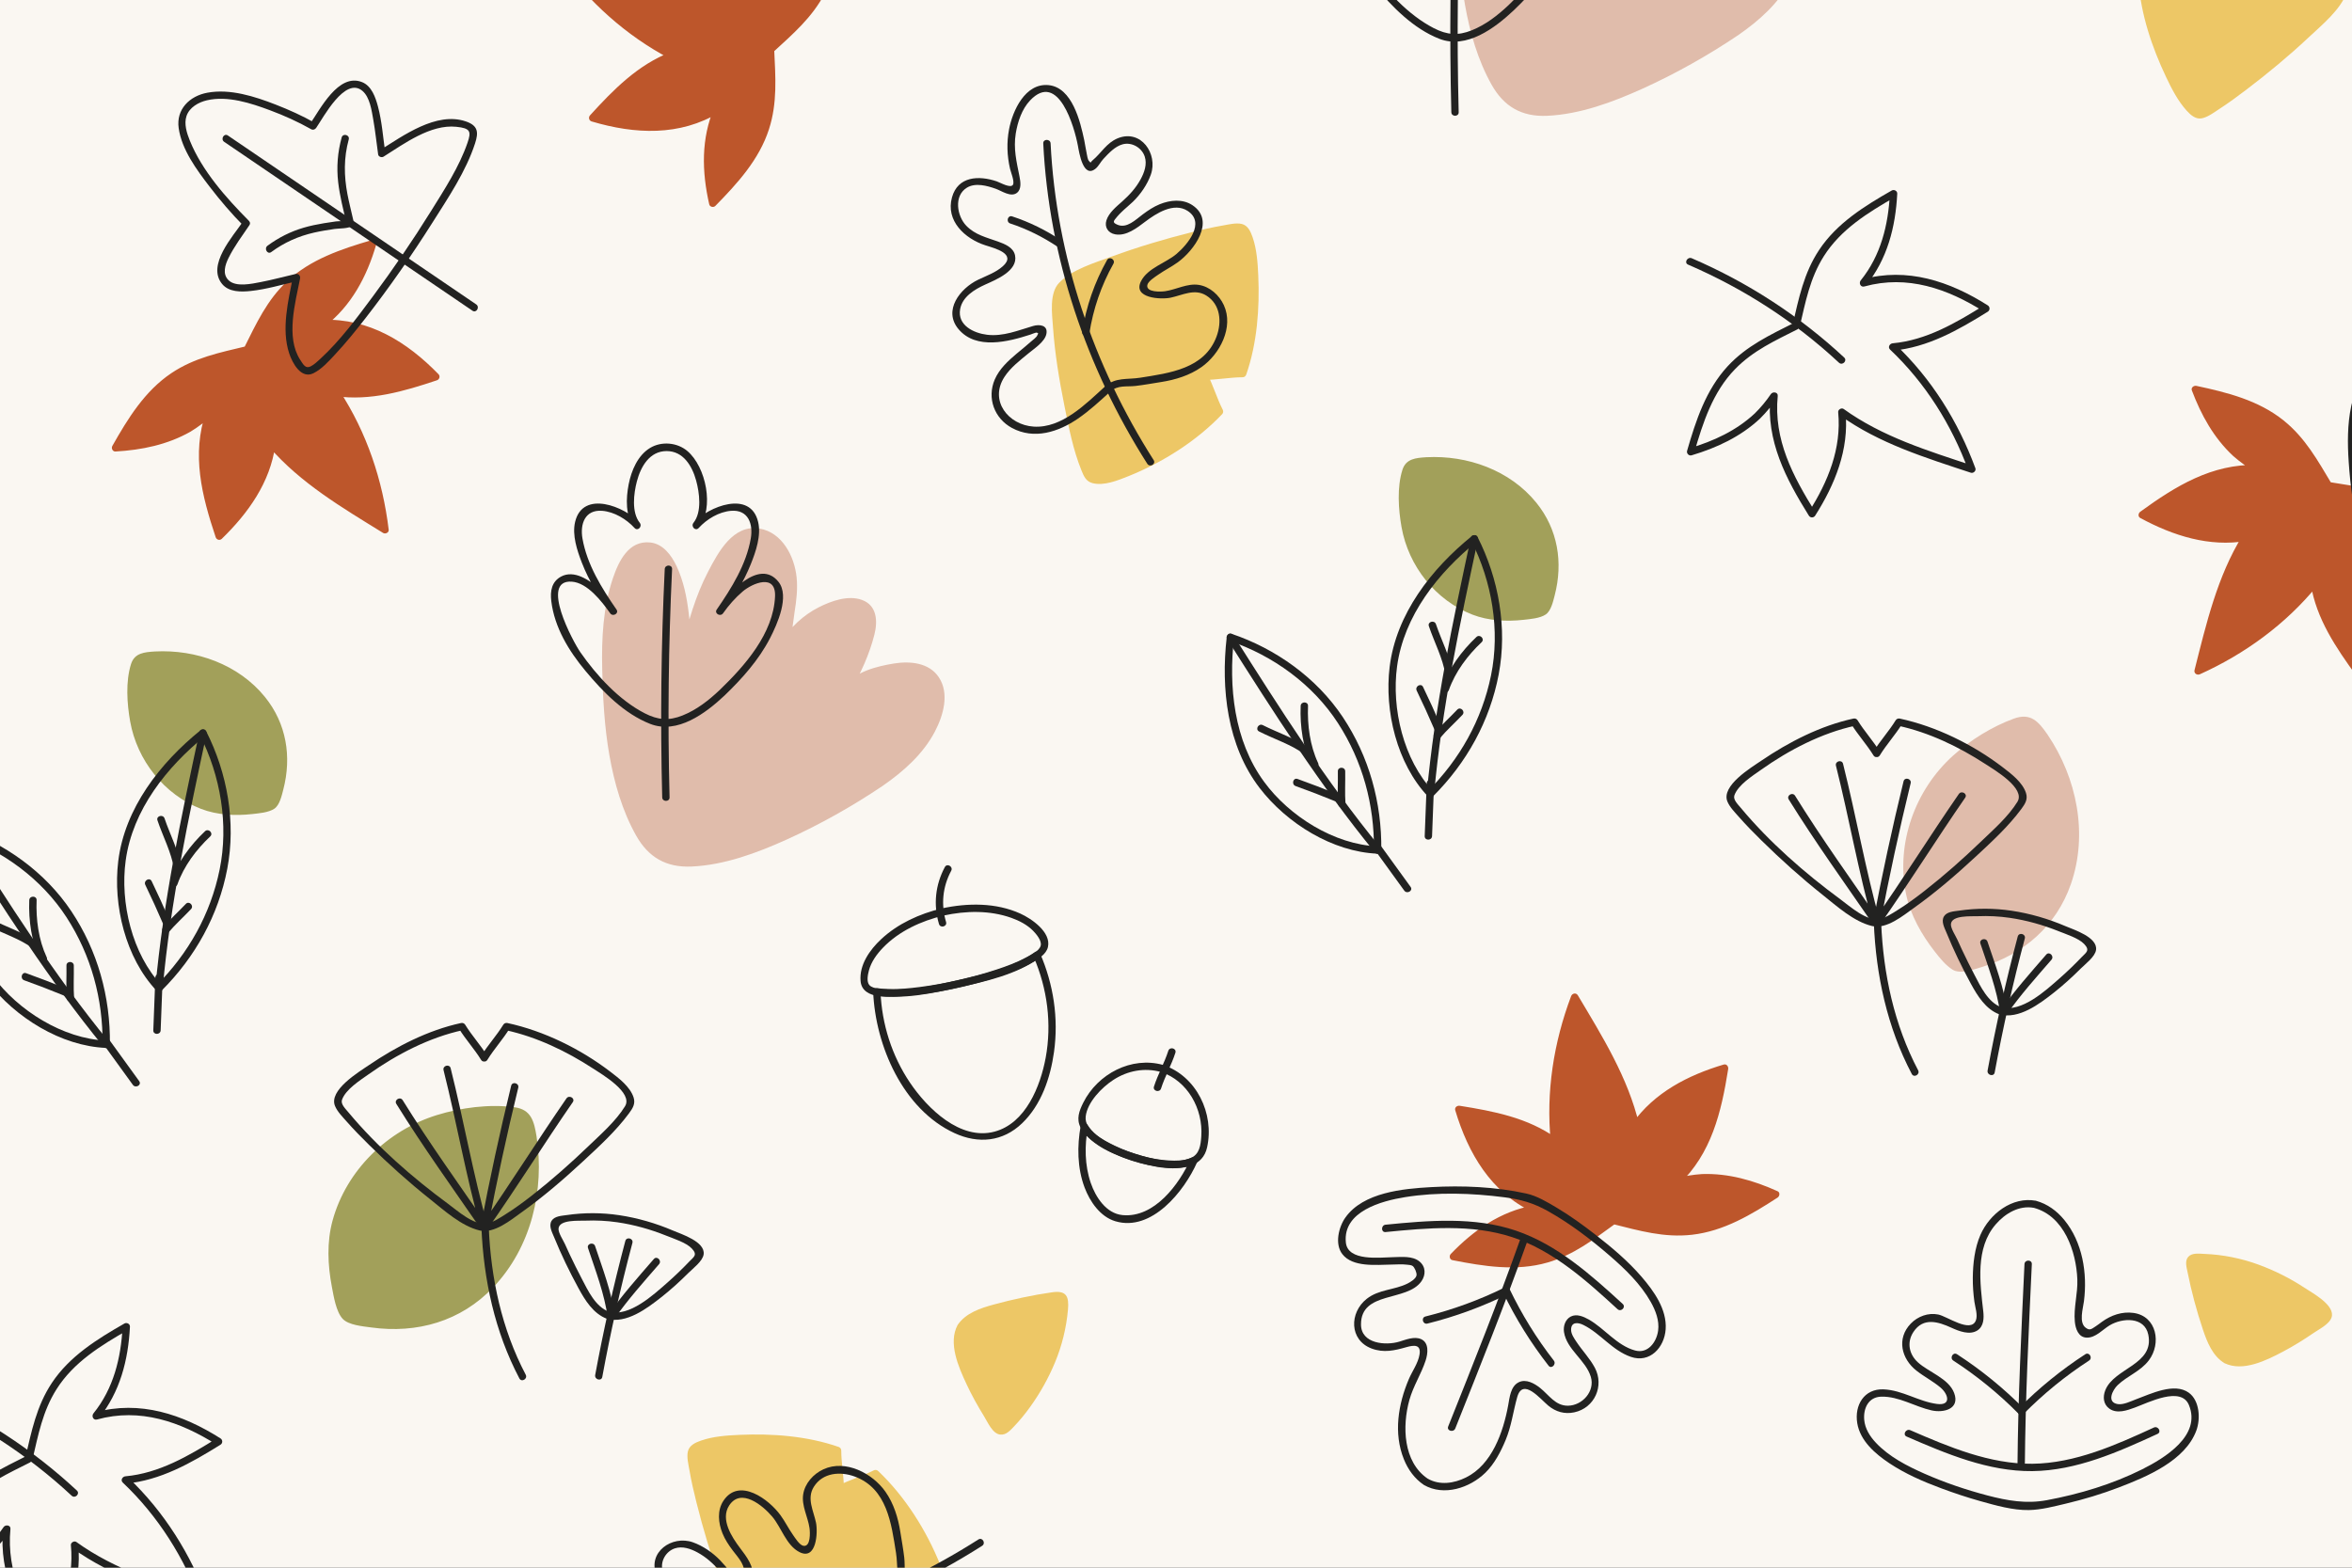 <?xml version="1.0" encoding="utf-8"?>
<!-- Generator: Adobe Illustrator 27.5.0, SVG Export Plug-In . SVG Version: 6.00 Build 0)  -->
<svg version="1.1" xmlns="http://www.w3.org/2000/svg" xmlns:xlink="http://www.w3.org/1999/xlink" x="0px" y="0px"
	 viewBox="0 0 1200 800" style="enable-background:new 0 0 1200 800;" xml:space="preserve">
<rect x="0" y="0" width="1200" height="800" fill="#333333" stroke="none"/>
<g id="bg">
	
		<rect x="200" y="-200" transform="matrix(-1.836970e-16 1 -1 -1.836970e-16 1000 -200)" style="fill:#FAF7F2;" width="800" height="1200"/>
</g>
<g id="object">
	<g>
		<defs>
			
				<rect id="SVGID_1_" x="200" y="-200" transform="matrix(-1.836970e-16 1 -1 -1.836970e-16 1000 -200)" width="800" height="1200"/>
		</defs>
		<clipPath id="SVGID_00000091724787031186895370000003564911109417829541_">
			<use xlink:href="#SVGID_1_"  style="overflow:visible;"/>
		</clipPath>
		<g style="clip-path:url(#SVGID_00000091724787031186895370000003564911109417829541_);">
			<g>
				<g>
					<path style="fill:#BD562B;" d="M96.254,218.657c3.83-2.251,7.394-4.952,10.668-8.015c-2.733,7.653-4.167,15.494-3.907,23.746
						c0.398,12.655,4.257,25.511,8.449,38.106c0.126,0.377,0.252,0.754,0.379,1.131c11.89-11.42,21.135-24.196,25.055-38.08
						c0.817-2.895,1.384-5.849,1.756-8.834c1.846,2.162,3.751,4.274,5.721,6.327c13.262,13.822,39.45,29.523,52.065,37.32
						c-2.779-24.104-10.381-46.543-22.541-66.385c-0.751-1.226-1.531-2.435-2.323-3.636c3.781,0.604,7.632,0.866,11.575,0.743
						c12.655-0.396,25.51-4.249,38.105-8.435c0.377-0.125,0.754-0.252,1.131-0.378c-11.422-11.879-24.199-21.115-38.082-25.032
						c-6.371-1.797-13.005-2.484-19.713-2.15c2.667-2.005,5.167-4.206,7.454-6.613c8.611-9.062,14.348-21.055,18.068-34.125
						c-0.324,0.095-0.649,0.19-0.973,0.286c-10.818,3.201-21.698,6.74-31.088,12.427c-9.307,5.636-16.414,13.352-22.395,22.651
						c-3.725,5.792-4.445,8.732-9.514,18.771c0,0,0.001,0,0.001,0c-0.001,0.001-0.002,0.002-0.002,0.003
						c0-0.001,0.001-0.002,0.001-0.003c-10.926,2.662-13.954,2.698-20.439,5.014c-10.413,3.718-19.538,8.893-27.136,16.681
						c-7.666,7.857-13.578,17.652-19.147,27.464c-0.167,0.294-0.333,0.588-0.499,0.882
						C72.496,227.861,85.477,224.991,96.254,218.657z"/>
					<g>
						<path style="fill:#BD562B;" d="M97.201,220.276c3.971-2.413,7.615-5.179,11.047-8.308c-1.045-0.608-2.089-1.216-3.134-1.824
							c-7.493,21.76-2.15,42.863,4.92,63.98c0.446,1.331,2.084,1.848,3.134,0.827c13.476-13.104,24.664-28.728,27.293-47.741
							c-1.045,0.276-2.089,0.552-3.134,0.827c16.033,18.572,37.502,31.184,58.165,43.941c1.11,0.685,2.994-0.181,2.821-1.619
							c-3.037-25.226-11.167-49.639-25.12-70.967c-0.706,0.918-1.412,1.836-2.117,2.754c17.844,2.573,35.022-2.457,51.808-8.07
							c1.331-0.445,1.849-2.085,0.827-3.134c-16.02-16.457-35.454-28.582-59.121-27.731c0.315,1.165,0.631,2.329,0.946,3.494
							c13.696-10.576,21.598-25.476,26.384-41.858c0.398-1.361-0.944-2.707-2.306-2.307c-15.402,4.53-31.107,9.743-43.069,20.925
							c-10.371,9.695-15.804,21.65-22.021,34.072c-0.595,1.189,0.108,2.907,1.619,2.821c0,0,0.001,0,0.001,0
							c-0.54-0.94-1.079-1.881-1.619-2.821c-0.001,0.001-0.002,0.002-0.002,0.003c1.142,0.482,2.285,0.963,3.427,1.445
							c0-0.001,0.001-0.002,0.001-0.003c0.439-1.413-0.966-2.628-2.307-2.307c-13.513,3.243-26.388,5.809-38.187,13.719
							c-13.608,9.123-22.246,23.198-30.154,37.184c-0.667,1.179,0.161,2.903,1.619,2.821
							C72.299,229.649,85.462,226.953,97.201,220.276c2.097-1.193,0.21-4.434-1.893-3.238c-11.167,6.352-23.663,8.898-36.385,9.611
							c0.54,0.94,1.079,1.881,1.619,2.821c7.843-13.872,16.37-27.974,30.136-36.705c11.258-7.14,23.276-9.43,35.964-12.474
							c-0.769-0.769-1.538-1.538-2.306-2.307c0,0.001-0.001,0.002-0.001,0.003c-0.665,2.14,2.263,3.101,3.427,1.445
							c0.001-0.001,0.002-0.002,0.002-0.003c0.805-1.145-0.263-2.898-1.619-2.821c0,0-0.001,0-0.001,0
							c0.54,0.94,1.079,1.881,1.619,2.821c5.836-11.66,10.765-22.892,20.29-32.216c11.666-11.42,27.237-16.551,42.558-21.057
							c-0.769-0.769-1.538-1.538-2.306-2.307c-4.486,15.353-11.783,29.673-24.661,39.617c-1.336,1.031-1.114,3.568,0.946,3.494
							c22.724-0.816,41.111,10.854,56.47,26.633c0.276-1.045,0.552-2.089,0.827-3.134c-16.026,5.359-32.741,10.532-49.814,8.07
							c-1.467-0.212-3.11,1.236-2.117,2.754c13.57,20.744,21.652,44.519,24.608,69.074c0.94-0.54,1.881-1.079,2.821-1.619
							c-20.407-12.598-41.572-25.013-57.406-43.354c-0.854-0.989-2.943-0.553-3.134,0.827
							c-2.551,18.455-13.247,33.367-26.329,46.087c1.045,0.276,2.089,0.552,3.134,0.827c-6.856-20.477-12.2-40.845-4.92-61.986
							c0.645-1.873-1.84-3.004-3.134-1.824c-3.202,2.919-6.584,5.471-10.288,7.722C93.248,218.289,95.131,221.533,97.201,220.276z"
							/>
					</g>
				</g>
			</g>
			<g>
				<g>
					<path style="fill:#BD562B;" d="M868.332,601.006c-4.437,0.226-8.846,0.973-13.164,2.176
						c5.962-5.523,10.858-11.813,14.441-19.25c5.497-11.406,8.018-24.59,10.124-37.696c0.063-0.393,0.125-0.785,0.187-1.178
						c-15.823,4.63-29.927,11.686-39.82,22.185c-2.063,2.19-3.931,4.546-5.641,7.022c-0.637-2.771-1.35-5.524-2.148-8.255
						c-5.371-18.387-21.334-44.416-28.916-57.161c-8.678,22.659-12.31,46.071-10.7,69.286c0.099,1.434,0.232,2.867,0.379,4.298
						c-3.073-2.284-6.367-4.296-9.921-6.01c-11.405-5.498-24.585-8.025-37.688-10.135c-0.392-0.063-0.785-0.125-1.178-0.188
						c4.637,15.813,11.697,29.91,22.198,39.801c4.819,4.539,10.384,8.214,16.487,11.019c-3.292,0.545-6.527,1.341-9.667,2.418
						c-11.825,4.055-22.456,12.038-31.797,21.908c0.331,0.066,0.663,0.131,0.995,0.196c11.072,2.163,22.356,4.054,33.311,3.352
						c10.858-0.696,20.727-4.252,30.33-9.733c5.98-3.414,7.979-5.688,17.114-12.247c0,0-0.001,0-0.001,0
						c0.001-0.001,0.002-0.001,0.004-0.002c-0.001,0.001-0.002,0.001-0.002,0.002c10.919,2.69,13.62,4.058,20.442,5.002
						c10.952,1.516,21.436,1.146,31.774-2.248c10.43-3.424,20.201-9.376,29.674-15.503c0.284-0.184,0.567-0.367,0.85-0.552
						C893.654,603.826,880.817,600.371,868.332,601.006z"/>
					<g>
						<path style="fill:#BD562B;" d="M868.332,599.131c-4.652,0.315-9.151,1.058-13.663,2.243c0.608,1.045,1.216,2.089,1.824,3.134
							c16.709-15.813,21.742-36.959,25.234-58.951c0.212-1.338-0.813-2.753-2.306-2.306c-18.245,5.457-35.33,14.238-46.582,30.068
							c1.142,0.149,2.285,0.299,3.427,0.448c-5.634-23.889-18.822-44.993-31.253-65.864c-0.88-1.478-2.876-1.016-3.427,0.448
							c-8.892,23.6-12.881,48.917-10.387,74.082c0.94-0.54,1.881-1.079,2.821-1.619c-14.409-10.416-32.022-13.781-49.235-16.521
							c-1.337-0.213-2.754,0.813-2.306,2.307c6.581,21.961,18.178,41.79,39.546,51.941c0.149-1.142,0.299-2.285,0.448-3.427
							c-16.822,3.009-30.638,12.665-42.291,24.808c-0.915,0.953-0.608,2.851,0.827,3.134c15.985,3.149,32.567,5.835,48.546,1.217
							c13.42-3.878,23.569-11.826,34.648-19.839c1.012-0.732,1.41-2.601,0-3.238c0,0-0.001,0-0.001,0c0,1.079,0,2.159,0,3.238
							c0.001-0.001,0.003-0.001,0.004-0.002c-0.757-0.982-1.515-1.963-2.272-2.945c-0.001,0.001-0.002,0.002-0.002,0.002
							c-0.975,0.982-0.555,2.788,0.827,3.134c13.624,3.407,26.277,7.106,40.568,5.476c16.173-1.845,30.223-10.272,43.616-18.965
							c1.069-0.694,1.365-2.622,0-3.238C894.724,602.376,881.844,598.644,868.332,599.131c-2.406,0.087-2.417,3.837,0,3.75
							c12.835-0.462,25.104,3.006,36.718,8.251c0-1.079,0-2.159,0-3.238c-13.292,8.626-27.328,17.204-43.476,18.631
							c-13.337,1.179-25.115-2.344-37.818-5.52c0.276,1.045,0.552,2.089,0.827,3.134c0.001-0.001,0.002-0.002,0.002-0.002
							c1.535-1.546-0.404-3.911-2.272-2.945c-0.001,0.001-0.002,0.001-0.004,0.002c-1.174,0.607-1.275,2.662,0,3.238
							c0,0,0.001,0,0.001,0.001c0-1.079,0-2.159,0-3.238c-10.348,7.485-19.711,15.055-32.154,18.977
							c-15.84,4.993-32.215,2.407-48.15-0.733c0.276,1.045,0.552,2.089,0.827,3.134c11.249-11.722,24.397-20.939,40.636-23.844
							c1.546-0.276,1.864-2.754,0.448-3.427c-20.521-9.748-31.503-28.61-37.823-49.7c-0.769,0.769-1.538,1.538-2.306,2.306
							c16.902,2.691,34.186,5.912,48.339,16.143c1.104,0.798,2.956-0.26,2.821-1.619c-2.465-24.874,1.464-49.76,10.253-73.086
							c-1.142,0.149-2.285,0.299-3.427,0.448c12.268,20.597,25.315,41.393,30.875,64.969c0.4,1.695,2.552,1.679,3.427,0.448
							c10.659-14.996,27.101-23.189,44.341-28.345c-0.769-0.769-1.538-1.538-2.307-2.306c-3.383,21.305-8.04,41.937-24.27,57.297
							c-1.386,1.312,0.055,3.599,1.824,3.134c4.177-1.097,8.353-1.817,12.666-2.109
							C870.727,602.719,870.745,598.968,868.332,599.131z"/>
					</g>
				</g>
			</g>
			<g>
				<path style="fill:#E0BCAB;" d="M449.503,399.339c-2.793,1.913-5.673,3.698-8.565,5.456
					c-24.703,15.021-53.472,30.925-82.471,34.992c-11.283,1.582-22.838,0.495-29.564-9.815
					c-12.748-19.54-17.781-47.208-18.99-70.116c-1.247-23.624-2.607-48.596,7.118-70.793c1.43-3.265,3.272-6.592,6.374-8.347
					c23.343-13.203,28.885,39.634,26.183,50.737c4.796-19.71,9.343-34.668,20.956-51.38c2.413-3.473,5.579-6.616,9.577-7.994
					c5.534-1.908,11.999,0.027,16.12,4.186c10.266,10.362,9.338,24.415,7.104,36.959c-0.788,4.423-1.039,11.69-3.375,15.546
					c6.306-10.413,16.907-18.133,28.752-20.941c5.175-1.227,11.539-1.133,14.712,3.134c2.714,3.65,1.895,8.756,0.681,13.139
					c-2.642,9.537-6.583,18.713-11.679,27.195c4.108-6.823,21.898-11.326,29.364-11.417c15.989-0.19,21.382,11.447,16.459,25.818
					C473.721,378.942,462.979,390.106,449.503,399.339z"/>
				<g>
					<path style="fill:#E0BCAB;" d="M448.556,397.72c-23.251,15.68-49.436,30.336-76.702,37.45
						c-11.345,2.96-26.869,6.657-37.009-1.409c-4.826-3.838-7.749-10.106-10.295-15.6c-2.874-6.201-5.074-12.709-6.845-19.305
						c-3.288-12.242-5.067-24.859-5.833-37.5c-0.824-13.597-1.529-27.333-0.386-40.93c0.596-7.084,1.756-14.127,3.76-20.955
						c1.868-6.363,4.103-15.028,10.686-17.944c6.272-2.778,11.288,0.949,14.458,6.299c4.083,6.894,5.879,15.253,6.989,23.102
						c0.896,6.341,1.828,13.682,0.4,20.026c-0.528,2.346,3.04,3.35,3.616,0.997c2.598-10.614,5.381-21.259,9.755-31.303
						c2.098-4.818,4.542-9.483,7.296-13.958c3.468-5.635,7.549-12.482,14.76-13.336c13.25-1.569,19.451,14.14,19.689,24.857
						c0.114,5.097-0.665,10.079-1.454,15.095c-0.761,4.839-0.77,10.097-3.092,14.518c-1.123,2.137,1.949,3.941,3.238,1.893
						c6.711-10.66,20.436-21.811,33.904-20.652c17.769,1.53-0.201,33.701-4.676,41.286c-1.24,2.102,1.897,3.872,3.238,1.893
						c4.208-6.209,14.475-8.444,21.37-9.747c7.617-1.44,17.635-1.22,21.384,6.895c3.746,8.107-0.578,18.245-4.879,25.219
						C466.112,384.044,457.574,391.453,448.556,397.72c-1.968,1.368-0.096,4.62,1.893,3.238
						c10.521-7.312,20.519-16.143,26.545-27.647c4.271-8.153,7.57-19.396,1.962-27.753c-5.008-7.463-14.728-8.274-22.859-6.967
						c-8.457,1.359-20.147,4.186-25.281,11.761c1.079,0.631,2.159,1.262,3.238,1.893c5.214-8.838,9.533-18.412,12.061-28.385
						c1.732-6.834,1.368-14.866-6.258-17.685c-7.087-2.62-15.693,0.481-22.053,3.692c-8.049,4.064-14.667,10.354-19.453,17.958
						c1.079,0.631,2.159,1.262,3.238,1.893c2.78-5.291,2.868-11.601,3.806-17.394c0.946-5.842,1.64-11.769,1.04-17.687
						c-1.083-10.688-7.313-22.917-18.899-24.898c-13.49-2.307-21.074,12.029-26.292,22.044c-6.43,12.339-10.171,25.72-13.464,39.173
						c1.205,0.332,2.411,0.665,3.616,0.997c1.392-6.18,0.719-13.002-0.03-19.216c-0.98-8.136-2.668-16.404-6.19-23.854
						c-2.605-5.511-6.881-11.369-13.427-12.059c-11.01-1.161-16.1,9.542-19.066,18.313c-5.027,14.868-5.801,30.805-5.435,46.373
						c0.345,14.686,1.12,29.447,3.671,43.934c2.489,14.135,6.541,28.297,13.591,40.876c6.271,11.189,15.383,16.453,28.318,15.88
						c16.766-0.742,33.467-6.954,48.598-13.804c16.964-7.68,33.584-17.025,49.025-27.438
						C452.439,399.616,450.565,396.366,448.556,397.72z"/>
				</g>
			</g>
			<g>
				<path style="fill:#A2A05A;" d="M727.682,235.201c-8.773,0.559-10.47,0.89-11.425,11.881
					c-1.135,13.056-0.167,25.133,5.765,37.073c6.577,13.238,17.779,23.927,32.693,28.741c7.669,2.475,24.06,3.032,33.424-1.136
					c5.098-8.871,6.187-25.187,4.486-33.043C786.875,252.155,759.098,233.199,727.682,235.201z"/>
				<g>
					<path style="fill:#A2A05A;" d="M727.682,233.326c-5.248,0.345-10.346,0.702-12.157,6.423
						c-2.821,8.911-2.058,20.247-0.442,29.292c3.542,19.828,17.32,37.342,36.202,44.623c8.142,3.14,17.361,3.596,25.967,2.638
						c3.452-0.385,8.437-0.744,11.387-2.734c2.722-1.835,3.785-6.727,4.579-9.783c4.357-16.767,1.618-33.707-9.394-47.278
						C770.35,239.901,748.66,232.212,727.682,233.326c-2.401,0.128-2.416,3.878,0,3.75c30.367-1.613,64.845,18.474,63.781,52.18
						c-0.122,3.854-0.56,7.702-1.379,11.471c-0.715,3.294-1.471,8.606-4.722,10.104c-6.513,3-15.918,2.504-22.863,1.717
						c-16.767-1.899-31.013-13.996-38.521-28.682c-5.144-10.061-6.677-21.184-6.143-32.371c0.166-3.464-0.21-9.028,1.851-12.05
						c1.673-2.454,5.347-2.194,7.996-2.369C730.077,236.919,730.095,233.167,727.682,233.326z"/>
				</g>
			</g>
			<g>
				<path style="fill:#A2A05A;" d="M271.943,580.437c-1.9-11.773-2.568-14.021-17.534-13.875
					c-17.777,0.173-33.957,3.056-49.305,12.625c-17.015,10.608-29.987,27.13-34.539,47.896c-2.341,10.679-0.952,32.883,5.898,44.983
					c12.644,5.725,34.816,5.065,45.202,1.743C256.78,662.577,278.748,622.596,271.943,580.437z"/>
				<g>
					<path style="fill:#A2A05A;" d="M273.751,579.939c-1.24-7.615-2.685-13.748-11.253-14.904
						c-12.774-1.725-27.401,0.211-39.65,4.007c-25.225,7.818-46.118,28.168-53.161,53.794c-3.014,10.966-2.483,22.794-0.357,33.882
						c0.892,4.651,2.109,12.64,5.514,16.295c3.007,3.227,10.375,3.816,14.499,4.388c23.439,3.247,45.788-3.12,62.296-20.467
						C271.052,636.535,277.95,607.327,273.751,579.939c-0.365-2.378-3.979-1.368-3.616,0.997
						c6.486,42.301-18.326,91.724-65.226,93.469c-5.551,0.207-11.18-0.02-16.666-0.933c-2.404-0.4-4.924-0.844-7.219-1.687
						c-3.776-1.388-4.555-3.533-5.803-7.221c-3.325-9.826-4.405-20.756-3.647-31.081c1.682-22.91,17.975-43.456,37.458-54.446
						c12.857-7.252,27.327-10.069,41.956-10.531c4.276-0.135,11.579-1.187,15.38,1.565c3.076,2.227,3.217,7.491,3.767,10.865
						C270.522,583.312,274.136,582.303,273.751,579.939z"/>
				</g>
			</g>
			<g>
				<path style="fill:#E0BCAB;" d="M1043.071,375.842c-6.453-9.38-7.949-11.047-20.802-4.802
					c-15.267,7.418-28.049,16.521-37.378,31.052c-10.344,16.11-14.78,35.669-10.217,55.447c2.347,10.171,12.623,28.761,23.481,36.4
					c13.25-0.23,32.11-9.865,39.713-16.978C1063.573,452.913,1066.18,409.434,1043.071,375.842z"/>
				<g>
					<path style="fill:#E0BCAB;" d="M1044.689,374.896c-4.724-6.84-8.701-11.324-17.363-8.128
						c-11.085,4.091-21.964,10.845-30.746,18.725c-19.522,17.515-29.423,44.948-24.093,70.8c2.182,10.58,7.946,20.738,14.543,29.17
						c2.602,3.325,5.577,7.105,9.193,9.371c3.822,2.395,10.537-0.028,14.566-1.247c21.561-6.524,38.351-20.995,45.805-42.486
						C1065.463,425.53,1059.588,396.958,1044.689,374.896c-1.343-1.989-4.594-0.115-3.238,1.893
						c12.039,17.828,18.097,39.705,14.597,61.152c-3.078,18.862-13.429,35.754-30.273,45.147c-4.639,2.587-9.515,4.793-14.569,6.437
						c-2.292,0.745-4.625,1.404-6.993,1.856c-3.461,0.659-5.313,0.791-8.159-1.55c-7.446-6.124-12.959-15.909-16.762-24.632
						c-9.203-21.111-3.895-46.467,9.006-64.822c7.195-10.236,17.075-18.068,27.945-24.103c4.662-2.588,9.973-5.911,15.275-6.876
						c5.011-0.911,7.466,3.82,9.932,7.391C1042.814,378.761,1046.066,376.888,1044.689,374.896z"/>
				</g>
			</g>
			<g>
				<g>
					<path style="fill:#222221;" d="M123.999,113.014c-5.044,7.478-18.679,22.287-10.656,31.927
						c3.475,4.176,9.63,4.078,14.565,3.552c8.099-0.863,15.965-3.245,23.881-5.059c-0.769-0.769-1.538-1.538-2.307-2.307
						c-2.422,12.387-6.022,26.732-1.962,39.144c1.64,5.016,6.102,13.266,12.343,10.215c4.354-2.128,7.993-6.291,11.238-9.765
						c5.493-5.88,10.559-12.161,15.493-18.511c12.202-15.704,23.583-32.082,34.215-48.886c7.949-12.564,16.947-25.909,21.571-40.176
						c1.836-5.666,1.557-9.075-4.792-11.218c-14.976-5.055-31.881,7.291-43.798,14.775c0.918,0.374,1.836,0.747,2.754,1.121
						c-1.124-7.821-1.68-15.835-3.716-23.493c-1.24-4.66-3.23-10.499-8.14-12.437c-12.088-4.772-21.393,13.994-26.617,21.475
						c0.855-0.224,1.71-0.448,2.565-0.673c-6.391-3.617-13.164-6.664-20.001-9.324c-10.701-4.163-23.232-8.208-34.835-6.062
						c-9.106,1.684-16.011,8.485-14.638,18.082c1.574,11.006,9.147,21.204,15.718,29.786c5.38,7.026,11.174,13.821,17.411,20.107
						c1.702,1.716,4.354-0.936,2.652-2.652c-11.595-11.687-23.886-25.498-30.101-40.902c-1.521-3.77-3.06-8.502-1.687-12.538
						c1.501-4.412,6.083-6.998,10.378-8.004c10.556-2.472,22.419,1.42,32.245,5.089c7.185,2.683,14.284,5.875,20.967,9.656
						c0.935,0.529,1.978,0.169,2.565-0.673c3.554-5.09,14.701-26.398,23.601-18.887c3.822,3.226,4.718,10.119,5.54,14.726
						c1.048,5.872,1.63,11.819,2.478,17.721c0.172,1.199,1.828,1.703,2.754,1.121c10.544-6.623,23.923-16.576,37.09-15.249
						c7.265,0.732,7.736,2.375,5.766,8.115c-4.24,12.356-11.811,23.923-18.662,34.943c-9.262,14.901-19.178,29.417-29.64,43.501
						c-8.217,11.061-16.685,22.554-26.871,31.919c-1.474,1.355-3.05,2.859-4.849,3.781c-2.602,1.333-3.715-0.806-5.403-3.416
						c-7.415-11.473-2.419-29.134-0.018-41.413c0.277-1.419-0.849-2.641-2.307-2.306c-5.959,1.366-11.861,3.003-17.87,4.142
						c-4.455,0.845-12.606,2.722-16.366-1.015c-3.2-3.181-1.676-7.816,0.034-11.288c2.911-5.91,6.976-11.306,10.648-16.75
						C128.59,112.9,125.343,111.022,123.999,113.014z"/>
				</g>
				<g>
					<path style="fill:#222221;" d="M114.383,72.388c42.216,28.74,84.462,57.436,126.679,86.176c2,1.362,3.878-1.886,1.893-3.238
						c-42.217-28.74-84.462-57.437-126.679-86.176C114.276,67.788,112.398,71.036,114.383,72.388L114.383,72.388z"/>
				</g>
				<g>
					<path style="fill:#222221;" d="M174.314,70.165c-2.054,7.528-2.671,15.129-1.764,22.889c0.411,3.512,1.06,6.989,1.804,10.444
						c0.431,2.002,0.902,3.995,1.373,5.988c0.208,0.879,0.417,1.758,0.626,2.637c0.659,0.738,0.574,0.814-0.255,0.229
						c-0.89,0.664-3.557,0.479-4.771,0.649c-2.044,0.286-4.087,0.579-6.122,0.924c-3.434,0.581-6.855,1.271-10.201,2.249
						c-6.728,1.966-12.865,5.055-18.503,9.217c-1.921,1.418-0.053,4.674,1.893,3.238c6.636-4.899,13.873-8.125,21.912-9.943
						c3.457-0.782,6.958-1.342,10.463-1.849c2.141-0.31,7.187-0.111,8.782-1.572c1.31-1.2,0.763-2.592,0.417-4.138
						c-0.892-3.991-1.918-7.948-2.687-11.967c-1.818-9.496-1.913-18.614,0.647-27.997C178.566,68.831,174.949,67.836,174.314,70.165
						L174.314,70.165z"/>
				</g>
			</g>
			<g>
				<g>
					<path style="fill:#222221;" d="M1037.743,616.376c15.392,4.204,21.572,22.262,22.121,36.54
						c0.277,7.209-1.97,14.466-1.271,21.572c0.355,3.61,1.803,7.996,6.054,8.114c4.559,0.126,8.139-4.141,11.728-6.288
						c6.46-3.864,17.782-4.494,19.695,4.774c3.176,15.386-17.431,16.939-21.944,28.374c-1.33,3.369-1.045,7.152,2.086,9.39
						c3.858,2.758,9.024,0.897,13.009-0.564c6.864-2.516,23.512-11.095,27.567-1.309c6.469,15.613-12.39,27.09-23.877,32.838
						c-15.178,7.595-31.98,12.638-48.641,15.743c-10.375,1.934-20.002,0.277-30.224-2.406c-10.891-2.859-21.75-6.531-32.066-11.078
						c-8.886-3.917-18.127-8.643-24.862-15.796c-3.071-3.263-5.631-7.267-5.998-11.834c-0.475-5.924,2.252-11.572,8.716-11.722
						c9.053-0.211,17.078,5.089,25.667,7.011c6.122,1.37,14.582-0.67,11.518-8.859c-2.793-7.465-12.993-10.645-18.503-15.659
						c-4.492-4.088-5.798-10.183-2.271-15.531c5.033-7.633,12.693-5.188,19.431-2.111c3.816,1.742,9.27,3.901,13.227,1.338
						c3.216-2.082,3.362-6.243,2.969-9.68c-1.664-14.55-4.137-32.316,6.337-44.419
						C1023.041,619.232,1030.149,614.948,1037.743,616.376c2.359,0.444,3.37-3.17,0.997-3.616
						c-12.107-2.277-23.633,6.679-28.326,17.423c-2.94,6.732-3.809,14.609-3.882,21.893c-0.041,4.081,0.263,8.158,0.812,12.2
						c0.365,2.688,1.829,6.884,0.735,9.579c-2.681,6.606-14.611-2.135-19.208-3.054c-5.087-1.018-10.406,0.93-13.982,4.635
						c-7.403,7.669-4.738,18.016,2.884,24.011c3.92,3.083,8.43,5.384,12.247,8.594c4.069,3.421,5.642,9.358-1.731,8.408
						c-9.446-1.217-17.59-7.05-27.321-7.451c-9.854-0.405-14.916,8.076-13.387,17.294c1.492,8.997,9.171,15.61,16.363,20.398
						c8.13,5.413,17.219,9.36,26.347,12.756c6.602,2.456,13.3,4.7,20.084,6.597c7.769,2.173,16.623,4.71,24.78,4.557
						c6.275-0.117,12.826-1.857,18.89-3.293c9.173-2.173,18.236-4.9,27.041-8.273c14.109-5.404,33.865-13.6,39.522-29.091
						c2.157-5.906,1.674-15.193-3.855-19.217c-7.366-5.362-19.404,0.566-26.76,3.279c-2.696,0.995-6.547,2.979-9.483,2.521
						c-5.849-0.912-2.713-7.163-0.073-9.693c4.958-4.753,11.631-6.978,15.897-12.621c6.515-8.618,4.115-22.569-7.819-24.221
						c-5.82-0.806-11.426,1.161-16.089,4.536c-1.119,0.81-2.207,1.671-3.368,2.422c-2.079,1.346-2.883,2.14-4.957,0.581
						c-3.55-2.668-1.343-9.735-0.863-13.501c1.819-14.271-0.709-30.098-10.017-41.462c-3.815-4.657-8.641-8.211-14.482-9.807
						C1036.409,612.123,1035.414,615.74,1037.743,616.376z"/>
				</g>
				<g>
					<path style="fill:#222221;" d="M1032.899,645.097c-1.617,34.187-3.267,68.336-3.564,102.567c-0.021,2.414,3.729,2.416,3.75,0
						c0.297-34.231,1.947-68.38,3.564-102.567C1036.763,642.685,1033.013,642.69,1032.899,645.097L1032.899,645.097z"/>
				</g>
				<g>
					<path style="fill:#222221;" d="M996.593,694.317c12.063,7.843,23.169,16.902,33.291,27.126c1.7,1.717,4.352-0.934,2.652-2.652
						c-10.343-10.446-21.727-19.7-34.05-27.712C996.456,689.76,994.575,693.005,996.593,694.317L996.593,694.317z"/>
				</g>
				<g>
					<path style="fill:#222221;" d="M1063.934,691.079c-12.323,8.012-23.708,17.266-34.05,27.712c-1.7,1.717,0.95,4.37,2.652,2.652
						c10.123-10.224,21.228-19.283,33.291-27.126C1067.843,693.006,1065.965,689.758,1063.934,691.079L1063.934,691.079z"/>
				</g>
				<g>
					<path style="fill:#222221;" d="M972.762,733.08c20.228,8.78,41.698,17.881,64.158,17.638
						c22.501-0.243,43.793-9.761,63.872-18.994c2.19-1.007,0.287-4.24-1.893-3.238c-19.443,8.941-40.182,18.248-61.979,18.482
						c-21.755,0.234-42.672-8.621-62.266-17.126C972.464,728.891,970.552,732.121,972.762,733.08L972.762,733.08z"/>
				</g>
			</g>
			<g>
				<g>
					<path style="fill:#222221;" d="M369.717,354.876c8.955-8.63,17.45-18.126,23.178-29.258c3.613-7.022,10.13-21.397,4.294-28.706
						c-9.888-12.383-25.99,6.324-31.511,14.152c1.079,0.631,2.159,1.262,3.238,1.893c5.458-7.893,10.544-16.109,14.132-25.04
						c2.572-6.402,5.41-14.627,3.744-21.603c-3.929-16.452-25.397-7.815-32.971,0.476c0.884,0.884,1.768,1.768,2.652,2.652
						c8.157-10.247,3.704-31.282-5.807-39.305c-5.179-4.368-13.16-5.077-18.998-1.546c-6.315,3.821-9.551,11.593-10.912,18.532
						c-1.398,7.131-1.797,16.295,2.997,22.318c0.884-0.884,1.768-1.768,2.652-2.652c-7.574-8.291-29.042-16.929-32.971-0.476
						c-1.608,6.73,1.017,14.587,3.424,20.809c3.575,9.236,8.839,17.717,14.452,25.834c1.079-0.631,2.159-1.262,3.238-1.893
						c-4.587-6.503-10.559-13.577-18.03-16.774c-3.294-1.409-6.967-1.829-10.221-0.076c-4.835,2.605-5.638,7.392-5.036,12.454
						c1.605,13.508,8.974,25.543,17.53,35.799c8.925,10.698,19.704,21.747,32.911,26.932
						C345.59,374.852,360.094,363.935,369.717,354.876c1.761-1.658-0.895-4.306-2.652-2.652
						c-5.568,5.242-11.636,9.993-18.791,12.869c-7.077,2.844-12.646,2.342-19.355-1.107c-13.051-6.71-24.504-19.207-32.815-31.138
						c-3.769-5.411-20.798-37.163-4.383-36.025c7.991,0.554,15.326,10.092,19.588,16.133c1.377,1.952,4.619,0.104,3.238-1.893
						c-7.565-10.941-15.068-22.979-17.378-36.296c-1.272-7.33,1.252-14.78,10.047-14.094c6.196,0.483,12.419,4.261,16.537,8.768
						c1.662,1.819,4.118-0.809,2.652-2.652c-4.291-5.391-3.07-14.999-1.473-21.111c1.971-7.538,6.478-15.493,15.181-15.493
						c8.508,0,13.021,7.619,15.054,15.009c1.709,6.21,3.038,16.087-1.346,21.595c-1.466,1.842,0.988,4.472,2.652,2.652
						c4.13-4.521,10.327-8.272,16.537-8.768c8.795-0.702,11.317,6.773,10.047,14.094c-2.31,13.316-9.813,25.356-17.378,36.296
						c-1.379,1.995,1.859,3.847,3.238,1.893c2.859-4.053,6.211-7.895,9.994-11.11c5-4.25,17.041-9.34,16.521,2.521
						c-0.831,18.961-15.447,35.407-28.365,47.857C365.324,353.902,367.978,356.552,369.717,354.876z"/>
				</g>
				<g>
					<path style="fill:#222221;" d="M339.15,290.411c-1.853,38.798-2.283,77.646-1.288,116.475c0.062,2.409,3.812,2.418,3.75,0
						c-0.995-38.829-0.565-77.677,1.288-116.475C343.015,287.999,339.265,288.005,339.15,290.411L339.15,290.411z"/>
				</g>
			</g>
			<g>
				<path style="fill:#E0BCAB;" d="M886.003,16.233c-2.793,1.913-5.673,3.698-8.565,5.456
					c-24.703,15.021-53.472,30.925-82.471,34.992c-11.283,1.582-22.838,0.495-29.564-9.815
					c-12.748-19.541-17.781-47.208-18.99-70.116c-1.247-23.624-2.607-48.596,7.117-70.792c1.43-3.265,3.272-6.592,6.374-8.347
					c23.343-13.203,28.885,39.634,26.183,50.737c4.797-19.71,9.344-34.668,20.956-51.38c2.413-3.473,5.579-6.616,9.577-7.994
					c5.534-1.908,11.999,0.027,16.12,4.186c10.266,10.362,9.338,24.415,7.104,36.959c-0.788,4.423-1.039,11.69-3.375,15.546
					c6.306-10.413,16.907-18.133,28.752-20.941c5.175-1.227,11.539-1.134,14.712,3.134c2.714,3.65,1.895,8.756,0.681,13.139
					c-2.642,9.537-6.583,18.713-11.679,27.195c4.107-6.823,21.898-11.326,29.364-11.417c15.989-0.19,21.382,11.447,16.459,25.818
					C910.221-4.165,899.479,7,886.003,16.233z"/>
				<g>
					<path style="fill:#E0BCAB;" d="M885.056,14.614c-23.251,15.68-49.436,30.336-76.702,37.45
						c-11.345,2.96-26.869,6.657-37.009-1.409c-4.826-3.838-7.749-10.106-10.295-15.6c-2.874-6.201-5.074-12.709-6.845-19.305
						c-3.288-12.243-5.067-24.859-5.833-37.5c-0.824-13.597-1.529-27.333-0.386-40.93c0.596-7.084,1.755-14.127,3.76-20.955
						c1.868-6.363,4.103-15.028,10.686-17.944c6.272-2.778,11.289,0.949,14.458,6.299c4.083,6.894,5.88,15.253,6.989,23.102
						c0.896,6.341,1.828,13.682,0.4,20.026c-0.528,2.346,3.04,3.35,3.616,0.997c2.598-10.614,5.381-21.259,9.755-31.303
						c2.098-4.817,4.542-9.483,7.296-13.958c3.468-5.635,7.549-12.482,14.76-13.336c13.25-1.569,19.451,14.14,19.689,24.857
						c0.114,5.097-0.665,10.079-1.454,15.095c-0.761,4.839-0.77,10.097-3.092,14.518c-1.123,2.137,1.949,3.941,3.238,1.893
						c6.711-10.66,20.436-21.811,33.904-20.652c17.769,1.53-0.201,33.701-4.676,41.286c-1.24,2.101,1.897,3.872,3.238,1.893
						c4.208-6.209,14.475-8.444,21.37-9.747c7.617-1.44,17.635-1.22,21.384,6.895c3.746,8.107-0.578,18.245-4.879,25.219
						C902.612,0.938,894.075,8.346,885.056,14.614c-1.968,1.368-0.096,4.62,1.893,3.238c10.522-7.312,20.519-16.143,26.545-27.647
						c4.271-8.153,7.57-19.396,1.962-27.753c-5.008-7.463-14.728-8.274-22.859-6.967c-8.457,1.36-20.147,4.186-25.281,11.761
						c1.079,0.631,2.159,1.262,3.238,1.893c5.214-8.838,9.533-18.412,12.061-28.385c1.732-6.834,1.368-14.866-6.258-17.685
						c-7.087-2.62-15.693,0.481-22.053,3.692c-8.05,4.064-14.667,10.354-19.453,17.958c1.079,0.631,2.159,1.262,3.238,1.893
						c2.78-5.291,2.868-11.602,3.806-17.394c0.946-5.842,1.64-11.769,1.04-17.687c-1.083-10.688-7.313-22.917-18.899-24.898
						c-13.49-2.307-21.073,12.029-26.292,22.044c-6.43,12.339-10.171,25.72-13.464,39.173c1.205,0.332,2.411,0.665,3.616,0.997
						c1.391-6.18,0.719-13.002-0.03-19.216c-0.98-8.136-2.669-16.404-6.19-23.854c-2.605-5.511-6.881-11.369-13.427-12.059
						c-11.01-1.161-16.1,9.542-19.066,18.313c-5.027,14.868-5.801,30.805-5.435,46.373c0.345,14.686,1.12,29.447,3.671,43.934
						c2.489,14.135,6.541,28.297,13.591,40.876c6.271,11.189,15.383,16.453,28.318,15.88c16.766-0.742,33.467-6.954,48.598-13.804
						c16.964-7.68,33.584-17.025,49.025-27.438C888.939,16.509,887.065,13.259,885.056,14.614z"/>
				</g>
			</g>
			<g>
				<g>
					<path style="fill:#222221;" d="M772.332,5.259c8.955-8.629,17.45-18.126,23.178-29.258c3.613-7.022,10.13-21.397,4.294-28.705
						c-9.888-12.383-25.99,6.324-31.511,14.152c1.079,0.631,2.159,1.262,3.238,1.893c5.458-7.893,10.544-16.109,14.132-25.04
						c2.572-6.402,5.41-14.628,3.744-21.603c-3.929-16.452-25.397-7.815-32.971,0.476c0.884,0.884,1.768,1.768,2.652,2.652
						c8.157-10.247,3.704-31.282-5.807-39.305c-5.179-4.368-13.16-5.077-18.998-1.545c-6.315,3.821-9.551,11.593-10.912,18.532
						c-1.398,7.131-1.797,16.295,2.997,22.318c0.884-0.884,1.768-1.768,2.652-2.652c-7.575-8.291-29.042-16.929-32.971-0.476
						c-1.607,6.73,1.016,14.587,3.424,20.809c3.575,9.236,8.839,17.717,14.452,25.834c1.079-0.631,2.159-1.262,3.238-1.893
						c-4.587-6.503-10.559-13.577-18.03-16.774c-3.294-1.41-6.967-1.829-10.221-0.076c-4.835,2.605-5.638,7.392-5.036,12.454
						c1.605,13.508,8.974,25.543,17.53,35.799c8.925,10.698,19.704,21.747,32.911,26.932
						C748.205,25.235,762.709,14.317,772.332,5.259c1.761-1.658-0.895-4.306-2.652-2.652c-5.568,5.242-11.636,9.993-18.791,12.869
						c-7.077,2.844-12.646,2.342-19.355-1.107c-13.051-6.71-24.504-19.207-32.815-31.138c-3.769-5.411-20.798-37.163-4.383-36.025
						c7.991,0.554,15.326,10.092,19.588,16.133c1.377,1.952,4.619,0.104,3.238-1.893c-7.565-10.941-15.068-22.979-17.378-36.296
						c-1.272-7.33,1.252-14.78,10.047-14.094c6.196,0.483,12.419,4.261,16.537,8.768c1.662,1.819,4.118-0.809,2.652-2.652
						c-4.291-5.391-3.07-14.999-1.473-21.11c1.971-7.538,6.477-15.493,15.18-15.493c8.509,0,13.021,7.619,15.054,15.009
						c1.709,6.21,3.038,16.087-1.346,21.595c-1.466,1.842,0.989,4.472,2.652,2.652c4.13-4.521,10.328-8.272,16.537-8.768
						c8.795-0.702,11.317,6.773,10.047,14.094c-2.31,13.316-9.813,25.356-17.378,36.296c-1.379,1.995,1.859,3.847,3.238,1.893
						c2.859-4.053,6.211-7.895,9.994-11.11c5-4.25,17.041-9.34,16.521,2.521c-0.831,18.961-15.447,35.407-28.365,47.857
						C767.939,4.285,770.593,6.935,772.332,5.259z"/>
				</g>
				<g>
					<path style="fill:#222221;" d="M741.765-59.206c-1.853,38.798-2.283,77.646-1.288,116.475c0.062,2.409,3.812,2.418,3.75,0
						c-0.995-38.829-0.565-77.678,1.288-116.475C745.63-61.618,741.88-61.612,741.765-59.206L741.765-59.206z"/>
				</g>
			</g>
			<g>
				<g>
					<path style="fill:#222221;" d="M1021.095,514.024c-6.841-2.572-10.593-10.561-13.771-16.668
						c-2.18-4.189-4.298-8.413-6.308-12.686c-0.794-1.688-1.574-3.384-2.328-5.091c-0.837-1.896-3.517-5.881-3.315-8.027
						c0.436-4.636,10.186-3.864,13.802-4.01c5.399-0.219,10.835,0.052,16.182,0.831c8.513,1.24,16.978,3.616,24.952,6.825
						c3.727,1.5,10.138,3.518,13.012,6.504c3.196,3.321,1.012,4.36-1.118,6.59c-3.638,3.809-7.43,7.477-11.389,10.952
						C1043.77,505.426,1031.488,516.807,1021.095,514.024c-2.334-0.625-3.329,2.992-0.997,3.616
						c9.942,2.662,20.456-5.33,27.742-11.059c4.85-3.814,9.419-7.986,13.787-12.342c2.329-2.322,7.322-6.04,7.786-9.511
						c0.862-6.46-11.268-10.255-15.637-12.124c-8.735-3.736-18.021-6.439-27.422-7.848c-8.92-1.337-17.993-1.364-26.916-0.043
						c-2.434,0.36-6.06,0.478-7.574,2.856c-1.656,2.601,0.227,5.9,1.229,8.361c3.617,8.884,7.828,17.598,12.422,26.019
						c3.425,6.279,7.585,13.059,14.584,15.69C1022.36,518.491,1023.337,514.867,1021.095,514.024z"/>
				</g>
				<g>
					<path style="fill:#222221;" d="M959.085,383.57c-3.429-5.588-7.912-10.422-11.341-16.009c-0.456-0.743-1.286-1.041-2.117-0.862
						c-16.738,3.617-32.958,11.928-47.035,21.51c-5.065,3.447-20.649,12.787-17.24,20.869c1.227,2.911,3.85,5.521,5.899,7.853
						c3.645,4.147,7.526,8.089,11.46,11.96c9.888,9.729,20.246,19.04,31.103,27.678c7.267,5.782,15.986,13.747,25.291,15.981
						c7.413,1.779,15.91-5.334,21.44-9.273c11.17-7.957,21.617-16.986,31.66-26.309c8.069-7.49,16.479-15.219,23.057-24.103
						c1.925-2.601,3.483-4.942,2.394-8.243c-1.806-5.478-7.518-9.768-11.881-13.106c-15.1-11.55-33.837-20.803-52.468-24.816
						c-0.834-0.18-1.664,0.123-2.118,0.862c-3.429,5.588-7.912,10.422-11.341,16.009c-1.266,2.062,1.976,3.948,3.238,1.893
						c3.429-5.588,7.912-10.422,11.341-16.009c-0.706,0.287-1.412,0.574-2.117,0.862c15.83,3.41,31.112,10.758,44.632,19.558
						c4.724,3.075,20.632,12.398,16.344,19.31c-4.776,7.699-12.335,14.261-18.803,20.477c-9.084,8.729-18.555,17.107-28.479,24.871
						c-4.41,3.45-8.931,6.801-13.685,9.768c-2.862,1.786-6.254,4.12-9.663,4.681c-6.496,1.07-14.851-6.514-19.608-10.013
						c-18.236-13.414-36.334-29.246-50.857-46.681c-1.636-1.965-4.073-4.272-3.283-6.46c1.927-5.341,9.233-9.911,13.57-12.986
						c14.278-10.122,30.954-18.81,48.147-22.525c-0.706-0.287-1.412-0.574-2.117-0.862c3.429,5.588,7.912,10.422,11.341,16.009
						C957.108,387.517,960.352,385.635,959.085,383.57z"/>
				</g>
				<g>
					<path style="fill:#222221;" d="M956.026,470.835c1.099,26.809,6.813,53.355,19.366,77.213c1.124,2.136,4.362,0.243,3.238-1.893
						c-12.242-23.266-17.782-49.18-18.854-75.32C959.677,468.43,955.927,468.418,956.026,470.835L956.026,470.835z"/>
				</g>
				<g>
					<path style="fill:#222221;" d="M912.623,407.971c13.577,21.883,28.623,42.782,43.223,63.982
						c1.159,1.682,4.032,0.703,3.427-1.445c-7.496-26.604-12.208-53.942-18.941-80.743c-0.588-2.339-4.205-1.348-3.616,0.997
						c6.733,26.8,11.445,54.138,18.941,80.743c1.142-0.482,2.285-0.963,3.427-1.445c-14.599-21.2-29.646-42.098-43.223-63.982
						C914.592,404.031,911.346,405.912,912.623,407.971L912.623,407.971z"/>
				</g>
				<g>
					<path style="fill:#222221;" d="M971.204,398.701c-5.809,23.778-10.971,47.761-15.547,71.806
						c-0.402,2.112,2.187,3.211,3.427,1.445c14.969-21.323,28.752-43.445,43.559-64.878c1.375-1.99-1.874-3.867-3.238-1.893
						c-14.807,21.433-28.59,43.555-43.559,64.878c1.142,0.482,2.285,0.963,3.427,1.445c4.575-24.046,9.737-48.029,15.547-71.806
						C975.392,397.354,971.777,396.354,971.204,398.701L971.204,398.701z"/>
				</g>
				<g>
					<path style="fill:#222221;" d="M1010.42,481.544c3.843,11.523,8.443,23.483,10.072,35.587c0.238,1.765,2.622,1.598,3.427,0.448
						c6.896-9.857,14.863-18.731,22.73-27.803c1.574-1.815-1.067-4.479-2.652-2.652c-8.077,9.315-16.237,18.443-23.317,28.562
						c1.142,0.149,2.285,0.299,3.427,0.448c-1.629-12.101-6.23-24.068-10.072-35.587
						C1013.276,478.269,1009.653,479.245,1010.42,481.544L1010.42,481.544z"/>
				</g>
				<g>
					<path style="fill:#222221;" d="M1029.451,477.911c-6.006,22.589-11.132,45.393-15.371,68.379
						c-0.435,2.359,3.178,3.371,3.616,0.997c4.239-22.986,9.365-45.791,15.371-68.38
						C1033.688,476.574,1030.072,475.578,1029.451,477.911L1029.451,477.911z"/>
				</g>
			</g>
			<g>
				<path style="fill:#EDC766;" d="M1135.903,694.023c-6.492-3.442-9.787-14.563-11.723-21.032
					c-2.647-8.848-5.172-18.102-6.777-26.981c-0.206-1.137-0.347-2.44,0.391-3.329c0.735-0.887,2.036-0.991,3.188-0.996
					c11.715-0.05,23.552,2.359,34.363,6.857c11.228,4.671,22.488,11.165,31.352,19.581c1.046,0.993,1.658,2.66,1.076,3.98
					c-0.29,0.658-0.877,1.13-1.45,1.565C1178.147,679.882,1148.526,700.715,1135.903,694.023z"/>
				<g>
					<path style="fill:#EDC766;" d="M1136.849,692.404c-6.003-3.617-8.295-11.531-10.238-17.844
						c-2.581-8.383-4.985-16.874-6.711-25.479c-0.772-3.849-1.28-4.967,2.932-5.51c2.32-0.299,5.086,0.209,7.402,0.452
						c4.764,0.5,9.483,1.423,14.099,2.701c9.097,2.519,17.816,6.525,25.897,11.383c3.979,2.393,7.817,5.031,11.386,8.005
						c1.895,1.578,4.966,3.879,2.784,6.67c-0.471,0.602-1.465,1.081-2.087,1.53c-4.219,3.046-8.562,5.926-13.028,8.596
						C1161.253,687.708,1146.619,697.087,1136.849,692.404c-2.166-1.038-4.07,2.194-1.893,3.238
						c9.498,4.553,21.437-1.464,29.859-5.907c5.423-2.861,10.635-6.118,15.69-9.583c2.94-2.015,9.027-4.945,9.287-8.95
						c0.378-5.824-9.885-11.312-14.065-14.07c-7.253-4.786-15.174-8.755-23.331-11.75c-8.864-3.254-18.273-5.144-27.712-5.508
						c-2.522-0.097-6.268-0.673-8.216,1.48c-1.904,2.105-0.84,5.421-0.362,7.829c1.96,9.861,4.611,19.706,7.803,29.242
						c2.16,6.451,4.959,13.549,11.048,17.217C1137.029,696.89,1138.916,693.649,1136.849,692.404z"/>
				</g>
			</g>
			<g>
				<path style="fill:#EDC766;" d="M614.456,191.996c6.18,0.113,13.393-1.468,19.572-1.355c8.704-24.344,7.853-69.499,0.021-74.27
					c-5.478-3.338-86.257,18.812-93.452,30.622c-7.27,11.933,9.415,93.302,15.637,97.092c9.006,5.487,48.35-15.177,65.993-34.074
					C619.292,204.571,617.391,197.436,614.456,191.996z"/>
				<g>
					<path style="fill:#EDC766;" d="M614.456,193.871c6.556-0.021,13.016-1.334,19.572-1.355c0.87-0.003,1.534-0.588,1.808-1.376
						c5.551-15.968,6.893-33.877,6.133-50.673c-0.292-6.454-0.765-13.333-2.909-19.481c-0.978-2.806-2.378-5.969-5.511-6.702
						c-2.973-0.696-6.695,0.286-9.62,0.781c-5.508,0.933-10.961,2.208-16.379,3.562c-13.615,3.402-27.116,7.446-40.293,12.278
						c-8.685,3.185-20.094,6.523-26.792,13.31c-5.254,5.324-3.689,16.011-3.227,22.677c0.935,13.483,3.166,26.916,5.828,40.155
						c2.224,11.059,4.46,22.582,8.726,33.076c1.187,2.921,2.318,5.563,5.599,6.417c5.854,1.524,12.993-1.406,18.304-3.533
						c17.499-7.006,34.84-17.959,47.856-31.67c0.602-0.634,0.683-1.511,0.293-2.272c-2.987-5.834-4.783-12.179-7.77-18.015
						c-1.1-2.149-4.337-0.254-3.238,1.893c2.987,5.834,4.783,12.179,7.77,18.015c0.098-0.757,0.195-1.515,0.293-2.272
						c-11.144,11.74-25.396,20.965-39.94,27.929c-5.187,2.483-21.409,11.271-25.064,3.62c-3.97-8.307-5.737-18.086-7.702-27.008
						c-2.746-12.464-4.997-25.08-6.415-37.767c-0.584-5.225-1.044-10.482-1.102-15.743c-0.037-3.384-0.317-7.69,1.102-10.871
						c1.162-2.604,3.958-4.124,6.329-5.49c4.362-2.514,9.034-4.51,13.702-6.373c11.383-4.544,23.112-8.258,34.903-11.584
						c10.064-2.839,20.346-5.703,30.729-7.113c2.763-0.375,5.441-1.214,6.87,1.153c3.147,5.213,3.4,12.727,3.775,18.603
						c1.099,17.247-0.164,35.693-5.868,52.102c0.603-0.459,1.205-0.918,1.808-1.377c-6.556,0.021-13.016,1.334-19.572,1.355
						C612.044,190.129,612.039,193.879,614.456,193.871z"/>
				</g>
			</g>
			<g>
				<g>
					<path style="fill:#222221;" d="M566.557,199.763c3.844-3.387,8.177-2.279,12.795-2.815c4.36-0.506,8.75-1.321,13.093-2.002
						c7.223-1.133,14.463-3.352,20.504-7.586c9.381-6.576,16.662-20.356,11.448-31.67c-2.348-5.095-7.132-9.432-12.788-10.31
						c-5.799-0.899-11.502,2.413-17.155,3.225c-2.247,0.323-9.759,0.648-9.094-3.118c0.347-1.969,4.097-4.276,5.501-5.266
						c3.259-2.298,6.878-4.063,10.099-6.404c8.13-5.91,19.458-21.066,7.432-29.095c-4.991-3.332-11.389-2.655-16.691-0.502
						c-3.184,1.293-5.978,3.177-8.719,5.223c-3.659,2.732-8.051,7.206-12.738,5.285c-3.013-1.235-2.099-1.915-0.305-4.115
						c0.705-0.865,1.51-1.66,2.305-2.44c1.84-1.805,3.88-3.391,5.731-5.181c3.909-3.78,7.385-8.787,9.192-13.926
						c3.729-10.602-5.052-23.308-16.893-18.5c-5.69,2.31-8.387,7.538-12.813,11.236c-1.379,1.152-0.598,1.704-1.862,0.337
						c-0.726-0.786-0.887-2.561-1.122-3.596c-0.526-2.313-0.796-4.678-1.29-6.999c-1.996-9.393-6.096-26.957-18.243-28.108
						c-11.856-1.124-18.299,12.981-20.117,22.56c-1.282,6.755-1.038,13.44,0.497,20.124c0.381,1.661,2.36,6.398,1.53,8.077
						c-1.069,2.163-6.559-1.049-8.293-1.64c-9.108-3.102-19.831-2.688-22.846,8.141c-3.33,11.961,6.543,21.108,17.03,24.48
						c4.973,1.599,15.983,4.346,8.923,10.668c-3.605,3.228-8.382,4.863-12.671,6.93c-9.109,4.391-18.033,15.618-9.929,25.219
						c9.004,10.668,25.448,6.373,36.63,2.751c-0.016,0.005,2.962-1.177,3.235-1.042c1.221,0.604,0.723,0.29,0.349,1.328
						c-0.413,1.146-2.342,2.443-3.269,3.282c-2.379,2.155-4.917,4.124-7.367,6.196c-4.377,3.703-8.798,7.776-11.113,13.143
						c-4.086,9.474-0.199,19.907,8.8,24.746c11.284,6.068,23.657,2.06,33.593-4.742C555.897,209.57,561.211,204.614,566.557,199.763
						c1.791-1.625-0.867-4.271-2.652-2.652c-9.791,8.885-22.074,21.516-36.502,20.594c-12.982-0.829-22.796-13.237-14.926-25.366
						c3.145-4.848,7.924-8.427,12.316-12.07c2.929-2.429,8.262-5.836,9.073-9.857c0.913-4.524-3.518-5.011-6.736-4.069
						c-7.726,2.263-15.295,5.483-23.526,4.486c-6.813-0.826-15.196-4.823-13.739-13.054c1.125-6.355,7.369-10.105,12.781-12.551
						c5.464-2.469,16.866-7.022,15.229-14.918c-0.847-4.086-5.26-5.803-8.777-7.069c-5.833-2.101-11.605-3.376-16.104-8.051
						c-4.734-4.919-6.503-15.242,0.324-19.419c4.348-2.66,10.345-0.987,14.779,0.588c2.967,1.054,7.538,4.402,10.665,2.118
						c2.554-1.864,1.9-5.806,1.376-8.456c-1.487-7.507-3.153-14.157-1.897-21.883c0.964-5.93,3.116-12.477,7.34-16.917
						c14.398-15.134,22.604,13.652,24.376,23.194c0.632,3.402,2.657,16.925,9.062,11.609c1.498-1.243,2.569-3.469,3.919-4.915
						c2.701-2.892,5.912-6.409,9.851-7.471c4.649-1.253,9.736,1.705,11.246,6.231c1.318,3.949-0.195,8.162-2.09,11.641
						c-2.439,4.478-5.711,8.011-9.468,11.359c-2.905,2.588-6.737,5.677-7.972,9.55c-1.113,3.493,0.856,6.509,4.46,7.162
						c5.664,1.027,11.057-3.227,15.243-6.39c5.619-4.246,14.662-10.165,21.725-5.565c9.224,6.008,0.041,17.111-5.665,21.953
						c-5.483,4.653-14.727,7.163-18.136,13.947c-4.367,8.69,10.127,9.423,15.071,8.392c6.145-1.281,12.3-4.833,18.275-1.089
						c7.273,4.557,7.945,13.518,5.213,20.888c-6.102,16.465-23.933,18.656-38.964,21.036c-6.588,1.043-12.521-0.311-17.823,4.361
						C562.091,198.71,564.751,201.354,566.557,199.763z"/>
				</g>
				<g>
					<path style="fill:#222221;" d="M532.271,73.197c2.884,58.078,21.896,114.523,53.084,163.476c1.293,2.03,4.54,0.151,3.238-1.893
						c-30.833-48.396-49.719-104.153-52.572-161.583C535.902,70.796,532.151,70.781,532.271,73.197L532.271,73.197z"/>
				</g>
				<g>
					<path style="fill:#222221;" d="M515.422,114.042c8.676,2.844,16.614,6.87,24.216,11.9c2.018,1.336,3.898-1.911,1.893-3.238
						c-7.858-5.2-16.154-9.342-25.112-12.278C514.12,109.673,513.135,113.293,515.422,114.042L515.422,114.042z"/>
				</g>
				<g>
					<path style="fill:#222221;" d="M564.832,132.688c-6.395,11.403-10.67,23.681-12.676,36.604
						c-0.366,2.361,3.247,3.378,3.616,0.997c1.957-12.611,6.052-24.573,12.298-35.708
						C569.252,132.473,566.014,130.58,564.832,132.688L564.832,132.688z"/>
				</g>
			</g>
			<g>
				<g>
					<path style="fill:#222221;" d="M625.87,325.204c-2.997,26.213,0.231,55.325,16.79,76.907
						c13.827,18.022,37.205,32.622,60.212,33.532c1.021,0.04,1.864-0.892,1.875-1.875c0.266-24.155-6.221-47.688-19.657-67.849
						c-13.345-20.024-34.169-34.883-56.846-42.522c-2.292-0.772-3.276,2.849-0.997,3.616c22.223,7.486,42.634,22.259,55.433,42.066
						c12.54,19.406,18.57,41.637,18.316,64.69c0.625-0.625,1.25-1.25,1.875-1.875c-22.014-0.871-45.052-15.353-57.923-32.934
						c-15.407-21.044-18.205-48.587-15.328-73.755C629.894,322.81,626.142,322.83,625.87,325.204z"/>
				</g>
				<g>
					<path style="fill:#222221;" d="M626.126,326.15c23.615,37.284,47.431,74.736,75.419,108.943
						c1.529,1.869,4.168-0.798,2.652-2.652c-27.782-33.954-51.393-71.176-74.833-108.184
						C628.076,322.224,624.83,324.104,626.126,326.15L626.126,326.15z"/>
				</g>
				<g>
					<path style="fill:#222221;" d="M642.401,373.282c7.841,3.982,16.385,6.595,23.504,11.848c1.943,1.434,3.816-1.819,1.893-3.238
						c-7.126-5.258-15.657-7.863-23.504-11.848C642.147,368.954,640.247,372.188,642.401,373.282L642.401,373.282z"/>
				</g>
				<g>
					<path style="fill:#222221;" d="M663.604,360.258c-0.405,10.475,1.187,21.456,5.656,31.002c1.022,2.184,4.256,0.282,3.238-1.893
						c-4.184-8.938-5.522-19.326-5.144-29.109C667.447,357.845,663.697,357.849,663.604,360.258L663.604,360.258z"/>
				</g>
				<g>
					<path style="fill:#222221;" d="M661.024,401.123c6.777,2.432,13.491,5.011,20.151,7.748c2.231,0.916,3.202-2.71,0.997-3.616
						c-6.66-2.736-13.374-5.315-20.151-7.748C659.745,396.69,658.765,400.313,661.024,401.123L661.024,401.123z"/>
				</g>
				<g>
					<path style="fill:#222221;" d="M682.581,393.591c0.105,5.555-0.261,11.11,0.147,16.659c0.176,2.392,3.927,2.412,3.75,0
						c-0.408-5.549-0.042-11.104-0.147-16.659C686.285,391.181,682.535,391.173,682.581,393.591L682.581,393.591z"/>
				</g>
				<g>
					<path style="fill:#222221;" d="M750.896,273.614c-20.528,16.619-38.578,39.674-41.892,66.691
						c-2.759,22.494,3.707,49.366,19.486,66.068c0.696,0.737,1.949,0.7,2.652,0c17.106-17.061,28.974-38.393,33.495-62.205
						c4.491-23.655,0.044-48.825-10.796-70.175c-1.093-2.152-4.329-0.257-3.238,1.893c10.606,20.889,14.846,45.72,10.116,68.804
						c-4.64,22.645-15.897,42.743-32.228,59.032c0.884,0,1.768,0,2.652,0c-15.071-15.952-21.266-42.178-18.352-63.649
						c3.521-25.953,21.01-47.819,40.758-63.807C755.424,274.747,752.757,272.108,750.896,273.614z"/>
				</g>
				<g>
					<path style="fill:#222221;" d="M750.414,274.441c-9.256,43.158-18.495,86.581-22.473,130.606c-0.217,2.403,3.534,2.388,3.75,0
						c3.948-43.688,13.153-86.782,22.339-129.609C754.535,273.085,750.921,272.079,750.414,274.441L750.414,274.441z"/>
				</g>
				<g>
					<path style="fill:#222221;" d="M729.014,319.528c2.81,8.334,7.074,16.182,8.48,24.918c0.382,2.376,3.997,1.368,3.616-0.997
						c-1.406-8.742-5.668-16.579-8.48-24.918C731.863,316.257,728.24,317.232,729.014,319.528L729.014,319.528z"/>
				</g>
				<g>
					<path style="fill:#222221;" d="M753.281,325.062c-7.617,7.186-14.184,16.127-17.677,26.063
						c-0.802,2.281,2.82,3.262,3.616,0.997c3.275-9.318,9.584-17.683,16.712-24.408
						C757.692,326.054,755.036,323.406,753.281,325.062L753.281,325.062z"/>
				</g>
				<g>
					<path style="fill:#222221;" d="M722.81,352.442c3.134,6.482,6.12,13.026,8.958,19.643c0.948,2.211,4.18,0.303,3.238-1.893
						c-2.838-6.617-5.824-13.161-8.958-19.643C724.998,348.378,721.764,350.277,722.81,352.442L722.81,352.442z"/>
				</g>
				<g>
					<path style="fill:#222221;" d="M743.482,362.146c-3.808,4.046-7.978,7.738-11.562,11.994c-1.545,1.835,1.095,4.501,2.652,2.652
						c3.584-4.257,7.755-7.949,11.563-11.994C747.787,363.041,745.141,360.384,743.482,362.146L743.482,362.146z"/>
				</g>
				<g>
					<path style="fill:#222221;" d="M727.923,399.726c-0.344,8.978-0.689,17.956-1.033,26.934c-0.093,2.413,3.657,2.409,3.75,0
						c0.344-8.978,0.689-17.956,1.033-26.934C731.765,397.313,728.015,397.316,727.923,399.726L727.923,399.726z"/>
				</g>
				<g>
					<path style="fill:#222221;" d="M700.386,432.282c5.357,7.399,10.714,14.799,16.071,22.198c1.402,1.936,4.657,0.067,3.238-1.893
						c-5.357-7.399-10.714-14.799-16.071-22.198C702.222,428.453,698.967,430.322,700.386,432.282L700.386,432.282z"/>
				</g>
			</g>
			<g>
				<path style="fill:#A2A05A;" d="M79.008,334.323c-8.773,0.559-10.47,0.89-11.425,11.881c-1.134,13.056-0.167,25.133,5.765,37.073
					c6.577,13.238,17.779,23.927,32.693,28.741c7.669,2.475,24.06,3.032,33.424-1.136c5.098-8.871,6.187-25.186,4.486-33.043
					C138.202,351.277,110.424,332.321,79.008,334.323z"/>
				<g>
					<path style="fill:#A2A05A;" d="M79.008,332.448c-5.248,0.345-10.346,0.702-12.157,6.423
						c-2.821,8.911-2.058,20.247-0.442,29.291c3.542,19.829,17.32,37.342,36.202,44.623c8.142,3.14,17.361,3.597,25.967,2.638
						c3.452-0.385,8.437-0.744,11.387-2.734c2.722-1.835,3.785-6.727,4.579-9.783c4.357-16.767,1.618-33.707-9.394-47.278
						C121.677,339.023,99.987,331.334,79.008,332.448c-2.401,0.128-2.416,3.878,0,3.75c30.368-1.613,64.845,18.474,63.781,52.18
						c-0.122,3.854-0.56,7.702-1.379,11.471c-0.715,3.294-1.471,8.606-4.722,10.104c-6.513,3-15.918,2.504-22.863,1.717
						c-16.767-1.899-31.013-13.996-38.521-28.682c-5.144-10.061-6.677-21.184-6.143-32.371c0.165-3.464-0.21-9.028,1.851-12.05
						c1.673-2.454,5.347-2.194,7.996-2.369C81.404,336.04,81.422,332.289,79.008,332.448z"/>
				</g>
			</g>
			<g>
				<g>
					<path style="fill:#222221;" d="M-22.803,424.326c-2.997,26.213,0.231,55.325,16.79,76.907
						c13.827,18.022,37.205,32.622,60.212,33.532c1.021,0.04,1.864-0.892,1.875-1.875c0.266-24.155-6.221-47.688-19.657-67.85
						c-13.345-20.024-34.169-34.883-56.845-42.522c-2.292-0.772-3.276,2.848-0.997,3.616c22.223,7.486,42.634,22.259,55.433,42.066
						c12.54,19.406,18.57,41.637,18.317,64.69c0.625-0.625,1.25-1.25,1.875-1.875c-22.014-0.871-45.052-15.353-57.924-32.934
						c-15.407-21.044-18.205-48.587-15.328-73.755C-18.779,421.932-22.531,421.952-22.803,424.326z"/>
				</g>
				<g>
					<path style="fill:#222221;" d="M-22.547,425.272c23.615,37.284,47.431,74.736,75.42,108.943
						c1.529,1.869,4.168-0.798,2.652-2.652C27.742,497.61,4.131,460.388-19.309,423.379
						C-20.597,421.346-23.843,423.225-22.547,425.272L-22.547,425.272z"/>
				</g>
				<g>
					<path style="fill:#222221;" d="M-6.272,472.404c7.84,3.982,16.385,6.595,23.504,11.848c1.944,1.434,3.816-1.819,1.893-3.238
						c-7.126-5.258-15.657-7.863-23.504-11.848C-6.526,468.076-8.427,471.31-6.272,472.404L-6.272,472.404z"/>
				</g>
				<g>
					<path style="fill:#222221;" d="M14.93,459.38c-0.405,10.475,1.187,21.456,5.656,31.002c1.022,2.184,4.256,0.282,3.238-1.893
						c-4.184-8.937-5.522-19.326-5.144-29.109C18.774,456.966,15.023,456.97,14.93,459.38L14.93,459.38z"/>
				</g>
				<g>
					<path style="fill:#222221;" d="M12.35,500.245c6.777,2.432,13.491,5.011,20.151,7.748c2.23,0.916,3.202-2.71,0.997-3.616
						c-6.66-2.736-13.374-5.315-20.151-7.747C11.072,495.812,10.092,499.434,12.35,500.245L12.35,500.245z"/>
				</g>
				<g>
					<path style="fill:#222221;" d="M33.907,492.713c0.105,5.555-0.261,11.11,0.147,16.659c0.176,2.392,3.927,2.412,3.75,0
						c-0.408-5.549-0.042-11.104-0.147-16.659C37.612,490.303,33.862,490.295,33.907,492.713L33.907,492.713z"/>
				</g>
				<g>
					<path style="fill:#222221;" d="M102.223,372.736c-20.528,16.619-38.577,39.674-41.892,66.691
						c-2.759,22.494,3.708,49.366,19.486,66.068c0.696,0.737,1.949,0.7,2.652,0c17.106-17.062,28.974-38.393,33.495-62.205
						c4.491-23.655,0.044-48.825-10.796-70.175c-1.093-2.152-4.329-0.257-3.238,1.893c10.606,20.889,14.846,45.72,10.116,68.804
						c-4.64,22.645-15.897,42.743-32.228,59.031c0.884,0,1.768,0,2.652,0c-15.071-15.952-21.266-42.178-18.352-63.649
						c3.521-25.953,21.01-47.819,40.758-63.807C106.751,373.868,104.083,371.23,102.223,372.736z"/>
				</g>
				<g>
					<path style="fill:#222221;" d="M101.741,373.563c-9.257,43.158-18.494,86.581-22.473,130.606c-0.217,2.403,3.534,2.388,3.75,0
						c3.948-43.688,13.153-86.782,22.339-129.609C105.862,372.207,102.248,371.201,101.741,373.563L101.741,373.563z"/>
				</g>
				<g>
					<path style="fill:#222221;" d="M80.341,418.65c2.81,8.334,7.074,16.182,8.48,24.918c0.382,2.376,3.997,1.368,3.616-0.997
						c-1.406-8.742-5.668-16.579-8.48-24.918C83.19,415.378,79.566,416.354,80.341,418.65L80.341,418.65z"/>
				</g>
				<g>
					<path style="fill:#222221;" d="M104.608,424.184c-7.617,7.186-14.184,16.127-17.677,26.063
						c-0.802,2.281,2.82,3.262,3.616,0.997c3.275-9.318,9.584-17.683,16.712-24.408
						C109.019,425.176,106.363,422.527,104.608,424.184L104.608,424.184z"/>
				</g>
				<g>
					<path style="fill:#222221;" d="M74.137,451.564c3.134,6.482,6.12,13.025,8.958,19.643c0.948,2.211,4.18,0.303,3.238-1.893
						c-2.838-6.617-5.824-13.16-8.958-19.643C76.325,447.499,73.09,449.399,74.137,451.564L74.137,451.564z"/>
				</g>
				<g>
					<path style="fill:#222221;" d="M94.809,461.267c-3.808,4.046-7.978,7.738-11.562,11.994c-1.545,1.835,1.095,4.501,2.652,2.652
						c3.584-4.257,7.755-7.949,11.563-11.994C99.114,462.163,96.467,459.506,94.809,461.267L94.809,461.267z"/>
				</g>
				<g>
					<path style="fill:#222221;" d="M79.25,498.848c-0.345,8.978-0.689,17.956-1.033,26.934c-0.093,2.413,3.658,2.409,3.75,0
						c0.344-8.978,0.689-17.956,1.033-26.934C83.092,496.434,79.342,496.438,79.25,498.848L79.25,498.848z"/>
				</g>
				<g>
					<path style="fill:#222221;" d="M51.713,531.403c5.357,7.399,10.714,14.799,16.071,22.198c1.402,1.936,4.657,0.067,3.238-1.893
						c-5.357-7.399-10.714-14.799-16.071-22.198C53.549,527.574,50.294,529.444,51.713,531.403L51.713,531.403z"/>
				</g>
			</g>
			<g>
				<g>
					<path style="fill:#222221;" d="M897.94,213.632c3.306-3.267,6.202-6.808,8.817-10.645c-1.165-0.316-2.329-0.631-3.494-0.946
						c-2.236,22.925,7.854,42.18,19.615,61.082c0.759,1.22,2.475,1.202,3.238,0c10.077-15.879,17.327-33.68,15.485-52.79
						c-0.94,0.54-1.881,1.079-2.821,1.619c19.893,14.357,43.713,21.654,66.764,29.283c1.293,0.428,2.795-0.98,2.306-2.307
						c-8.779-23.825-22.38-45.69-40.872-63.196c-0.442,1.067-0.884,2.134-1.326,3.201c17.941-1.624,33.499-10.531,48.511-19.863
						c1.22-0.758,1.202-2.476,0-3.238c-19.42-12.309-41.125-19.567-63.961-13.262c0.608,1.045,1.216,2.089,1.824,3.134
						c10.892-13.476,15.082-29.804,15.954-46.863c0.074-1.451-1.639-2.295-2.821-1.619c-13.944,7.975-27.984,16.682-37.038,30.334
						c-7.852,11.84-10.356,24.723-13.532,38.254c-0.317,1.352,0.888,2.73,2.307,2.306c0,0,0.001,0,0.001,0
						c-0.769-0.769-1.538-1.538-2.306-2.306c-0.001,0.001-0.001,0.002-0.002,0.004c1.228,0.166,2.455,0.332,3.683,0.498
						c0-0.001,0-0.002,0-0.003c0.102-1.509-1.644-2.215-2.821-1.619c-12.389,6.278-24.322,11.77-33.965,22.187
						c-11.123,12.018-16.262,27.743-20.716,43.169c-0.392,1.357,0.94,2.713,2.306,2.306
						C875.908,228.533,888.078,222.842,897.94,213.632c1.767-1.651-0.889-4.298-2.652-2.652c-9.39,8.77-20.996,14.121-33.208,17.755
						c0.769,0.769,1.538,1.538,2.306,2.307c4.423-15.319,9.465-30.98,20.843-42.664c9.312-9.562,20.465-14.548,32.114-20.451
						c-0.94-0.54-1.881-1.079-2.821-1.619c0,0.001,0,0.002,0,0.003c-0.154,2.276,2.96,2.312,3.683,0.499
						c0-0.001,0.001-0.003,0.002-0.004c0.539-1.353-1.042-2.684-2.307-2.306c0,0-0.001,0-0.001,0
						c0.769,0.769,1.538,1.538,2.307,2.307c2.978-12.685,5.191-24.761,12.294-36.026c8.705-13.805,22.696-22.396,36.552-30.321
						c-0.94-0.54-1.881-1.079-2.821-1.619c-0.816,15.97-4.637,31.57-14.855,44.212c-1.112,1.376-0.122,3.671,1.824,3.134
						c21.9-6.047,42.49,1.106,61.072,12.884c0-1.079,0-2.159,0-3.238c-14.374,8.935-29.416,17.793-46.619,19.351
						c-1.523,0.138-2.594,2-1.326,3.201c18.015,17.054,31.351,38.321,39.907,61.541c0.769-0.769,1.538-1.538,2.307-2.307
						c-22.77-7.536-46.219-14.723-65.869-28.904c-1.107-0.799-2.952,0.26-2.821,1.619c1.785,18.521-5.211,35.514-14.973,50.898
						c1.079,0,2.159,0,3.238,0c-11.422-18.358-21.278-36.892-19.103-59.189c0.196-2.007-2.55-2.332-3.494-0.946
						c-2.444,3.587-5.147,6.839-8.231,9.886C893.569,212.679,896.221,215.331,897.94,213.632z"/>
				</g>
				<g>
					<path style="fill:#222221;" d="M940.899,182.434c-22.86-21.267-49.077-38.28-77.744-50.639
						c-2.193-0.945-4.105,2.284-1.893,3.238c28.377,12.235,54.35,28.996,76.985,50.053
						C940.013,186.728,942.671,184.082,940.899,182.434L940.899,182.434z"/>
				</g>
			</g>
			<g>
				<g>
					<path style="fill:#222221;" d="M728.385,754.547c-12.571-8.56-12.989-26.893-9.33-40.078c1.98-7.136,6.031-13.236,8.307-20.175
						c1.16-3.535,1.855-9.031-2.277-10.908c-3.432-1.559-7.761,0.232-11.079,1.245c-7.016,2.141-19.589,1.134-19.619-8.737
						c-0.052-17.231,23.385-11.49,30.805-22.01c2.345-3.325,2.289-7.525-1.029-10.188c-3.566-2.862-8.993-2.241-13.242-2.157
						c-7.001,0.138-23.271,2.277-24.262-7.49c-1.613-15.9,18.233-21.208,30.228-23.142c16.611-2.678,34.038-2.06,50.68,0.077
						c8.334,1.07,14.842,2.911,22.316,7.118c11.228,6.321,21.654,14.267,31.392,22.685c7.9,6.83,15.778,14.439,20.95,23.609
						c2.474,4.387,4.454,9.503,3.76,14.627c-0.803,5.924-5.257,11.935-11.773,10.14c-9.357-2.577-15.435-11.177-23.615-15.806
						c-2.656-1.503-6.198-3.041-9.174-1.511c-2.821,1.45-3.911,4.928-3.467,7.877c1.352,8.987,11.138,14.364,13.696,22.904
						c2.202,7.352-4.335,14.636-11.674,14.72c-6.414,0.073-9.68-5.452-14.177-9.043c-2.893-2.31-7.161-4.762-10.902-2.941
						c-4.228,2.057-4.686,7.818-5.426,11.826c-2.516,13.612-8.25,30.227-21.517,36.779
						C741.808,757.006,734.54,758.085,728.385,754.547c-2.096-1.205-3.987,2.034-1.893,3.238
						c10.216,5.873,23.392,1.544,31.372-6.262c4.626-4.526,7.823-10.683,10.284-16.589c2.996-7.189,3.855-14.567,5.935-21.96
						c2.867-10.193,11.818,0.995,15.871,4.341c3.822,3.156,8.318,4.451,13.23,3.408c10.444-2.218,15.398-13.566,10.505-22.756
						c-2.543-4.777-6.384-8.705-9.362-13.194c-1.146-1.728-2.71-3.912-2.748-6.074c-0.073-4.145,3.34-4.014,6.22-2.594
						c8.832,4.355,14.688,12.98,24.253,16.299c9.659,3.351,17.129-4.682,17.777-14.089c0.696-10.11-6.031-19.513-12.296-26.777
						c-6.96-8.071-15.164-14.971-23.557-21.494c-6.388-4.965-12.946-9.733-19.913-13.859c-4.779-2.83-9.877-5.921-15.352-7.126
						c-15.724-3.46-32.572-4.158-48.595-3.263c-14.293,0.798-34.561,2.666-43.677,15.492c-3.453,4.858-5.549,13.49-1.617,18.643
						c5.272,6.909,17.465,5.484,25.063,5.385c2.687-0.035,5.39-0.271,8.067,0.066c0.884,0.111,2.055,0.124,2.813,0.672
						c0.935,0.676,2.161,3.392,1.957,4.743c-0.262,1.732-3.171,3.486-4.598,4.199c-6.712,3.354-14.591,2.939-20.749,7.754
						c-9.008,7.043-9.07,21.136,2.483,25.427c6.15,2.285,11.636,1.011,17.653-0.704c3.779-1.077,7.631-1.57,6.735,3.772
						c-0.752,4.484-3.688,8.371-5.446,12.504c-5.461,12.841-7.892,27.657-2.525,40.939c2.158,5.339,5.438,9.842,10.217,13.096
						C728.492,759.146,730.37,755.899,728.385,754.547z"/>
				</g>
				<g>
					<path style="fill:#222221;" d="M742.491,728.939c12.689-31.787,25.397-63.525,36.853-95.784
						c0.809-2.278-2.813-3.259-3.616-0.997c-11.456,32.259-24.164,63.997-36.853,95.784
						C737.98,730.184,741.605,731.157,742.491,728.939L742.491,728.939z"/>
				</g>
				<g>
					<path style="fill:#222221;" d="M792.744,694.278c-8.835-11.342-16.357-23.573-22.582-36.529
						c-1.045-2.174-4.279-0.275-3.238,1.893c6.372,13.262,14.128,25.683,23.168,37.288
						C791.573,698.831,794.21,696.16,792.744,694.278L792.744,694.278z"/>
				</g>
				<g>
					<path style="fill:#222221;" d="M728.264,675.427c14.269-3.551,28.037-8.615,41.225-15.114c2.165-1.067,0.267-4.302-1.893-3.238
						c-12.904,6.358-26.372,11.262-40.329,14.735C724.927,672.394,725.918,676.011,728.264,675.427L728.264,675.427z"/>
				</g>
				<g>
					<path style="fill:#222221;" d="M827.923,665.418c-16.128-14.796-33.338-30.204-54.419-37.388
						c-21.289-7.255-44.612-5.233-66.576-3.058c-2.379,0.236-2.404,3.988,0,3.75c21.304-2.11,43.9-4.171,64.615,2.603
						c20.866,6.823,37.858,22.187,53.728,36.745C827.047,669.699,829.706,667.054,827.923,665.418L827.923,665.418z"/>
				</g>
			</g>
			<g>
				<g>
					<path style="fill:#BD562B;" d="M1140.711,231.367c3.297,2.978,6.943,5.567,10.847,7.77c-8.12-0.31-16.031,0.676-23.823,3.4
						c-11.952,4.178-23.057,11.718-33.813,19.497c-0.322,0.233-0.644,0.467-0.965,0.701c14.463,7.914,29.424,12.898,43.844,12.47
						c3.007-0.089,5.994-0.435,8.954-0.976c-1.508,2.41-2.952,4.861-4.319,7.356c-9.204,16.799-16.321,46.492-19.972,60.866
						c22.158-9.886,41.281-23.872,56.558-41.427c0.944-1.084,1.863-2.191,2.771-3.307c0.558,3.788,1.464,7.54,2.766,11.264
						c4.176,11.952,11.71,23.059,19.483,33.816c0.233,0.322,0.466,0.644,0.7,0.965c7.903-14.46,12.879-29.421,12.448-43.84
						c-0.198-6.617-1.534-13.151-3.866-19.45c2.713,1.943,5.563,3.667,8.545,5.125c11.229,5.494,24.391,7.367,37.975,6.993
						c-0.188-0.281-0.376-0.561-0.565-0.842c-6.3-9.358-12.942-18.674-21.185-25.924c-8.17-7.186-17.663-11.65-28.329-14.564
						c-6.643-1.815-9.664-1.619-20.761-3.441c0,0,0,0.001,0,0.001c-0.001,0-0.002-0.001-0.004-0.001c0.001,0,0.002,0,0.004,0
						c-5.819-9.623-6.762-12.5-10.917-17.992c-6.672-8.816-14.348-15.968-24.057-20.878c-9.796-4.954-20.914-7.654-31.944-10.02
						c-0.33-0.071-0.661-0.141-0.992-0.211C1124.8,211.467,1131.434,222.988,1140.711,231.367z"/>
					<g>
						<path style="fill:#BD562B;" d="M1139.385,232.693c3.493,3.064,7.21,5.727,11.227,8.063c0.315-1.165,0.631-2.329,0.946-3.494
							c-23.044-0.596-41.508,10.757-59.548,23.854c-1.075,0.78-1.343,2.515,0,3.238c16.787,9.043,35.069,14.924,54.243,11.682
							c-0.706-0.918-1.412-1.836-2.118-2.754c-12.91,20.878-18.51,45.119-24.479,68.67c-0.431,1.701,1.305,2.772,2.754,2.117
							c22.97-10.38,43.687-25.482,59.709-45.027c-1.045-0.276-2.089-0.552-3.134-0.827c2.823,17.552,12.906,32.387,23.138,46.494
							c0.779,1.075,2.516,1.343,3.238,0c10.881-20.227,16.687-42.41,8.771-64.734c-0.918,0.706-1.836,1.412-2.754,2.117
							c14.03,9.773,30.629,12.71,47.466,12.374c1.344-0.027,2.438-1.6,1.619-2.821c-8.934-13.318-18.606-26.783-32.851-34.83
							c-12.374-6.991-25.381-8.598-39.109-10.802c-1.256-0.202-2.866,0.825-2.307,2.306c0,0,0,0.001,0,0.001
							c0.769-0.769,1.538-1.538,2.307-2.307c-0.001,0-0.003-0.001-0.004-0.001c-0.166,1.228-0.332,2.455-0.499,3.683
							c0.001,0,0.002,0,0.004,0c1.407-0.005,2.355-1.594,1.619-2.821c-7.155-11.927-13.443-23.41-24.526-32.318
							c-12.781-10.273-28.774-14.297-44.504-17.645c-1.27-0.27-2.847,0.874-2.306,2.307
							C1123.007,211.739,1129.493,223.511,1139.385,232.693c1.767,1.64,4.425-1.006,2.652-2.652
							c-9.416-8.74-15.639-19.896-20.135-31.821c-0.769,0.769-1.538,1.538-2.306,2.306c15.564,3.313,31.621,7.2,44.074,17.687
							c10.19,8.581,16.006,19.369,22.715,30.552c0.54-0.94,1.079-1.881,1.619-2.821c-0.001,0-0.002,0-0.004,0
							c-2.151,0.008-2.498,3.047-0.498,3.683c0.001,0,0.003,0.001,0.004,0.001c1.285,0.409,2.812-0.969,2.307-2.306
							c0,0,0-0.001,0-0.001c-0.769,0.769-1.538,1.538-2.307,2.307c12.854,2.064,25.091,3.386,36.823,9.662
							c14.405,7.706,23.99,20.971,32.896,34.248c0.54-0.941,1.079-1.881,1.619-2.821c-16.229,0.324-32.049-2.441-45.574-11.862
							c-1.313-0.915-3.288,0.612-2.754,2.117c7.593,21.414,2.042,42.448-8.392,61.845c1.079,0,2.159,0,3.238,0
							c-10.05-13.856-19.986-28.355-22.76-45.598c-0.216-1.341-2.283-1.865-3.134-0.827c-15.845,19.33-36.233,34.175-58.95,44.441
							c0.918,0.706,1.836,1.412,2.754,2.117c5.889-23.236,11.365-47.175,24.102-67.774c0.935-1.512-0.603-3.01-2.118-2.754
							c-18.113,3.062-35.536-2.785-51.353-11.304c0,1.079,0,2.159,0,3.238c17.474-12.685,35.276-23.921,57.656-23.342
							c1.877,0.049,2.528-2.574,0.946-3.494c-3.746-2.179-7.205-4.615-10.468-7.477
							C1140.229,228.456,1137.566,231.098,1139.385,232.693z"/>
					</g>
				</g>
			</g>
			<g>
				<g>
					<path style="fill:#BD562B;" d="M399.643-24.351c-2.247,3.833-4.042,7.928-5.408,12.198c-1.343-8.015-3.914-15.56-8.162-22.638
						c-6.516-10.856-16.152-20.201-25.95-29.155c-0.294-0.268-0.587-0.536-0.882-0.803c-4.816,15.767-6.661,31.429-3.317,45.462
						c0.698,2.926,1.642,5.781,2.772,8.57c-2.666-0.988-5.359-1.904-8.08-2.736c-18.317-5.605-48.837-6.55-63.652-7.21
						c14.175,19.692,31.75,35.58,52.039,46.979c1.253,0.704,2.523,1.38,3.801,2.042c-3.596,1.315-7.086,2.963-10.469,4.993
						c-10.856,6.514-20.204,16.144-29.161,25.938c-0.268,0.293-0.536,0.587-0.803,0.882c15.763,4.805,31.421,6.643,45.453,3.296
						c6.439-1.536,12.566-4.17,18.261-7.731c-1.352,3.051-2.462,6.192-3.285,9.407c-3.102,12.11-2.266,25.378,0.856,38.604
						c0.237-0.241,0.474-0.482,0.71-0.724c7.886-8.068,15.661-16.461,21.088-26.003c5.379-9.458,7.825-19.659,8.514-30.694
						c0.429-6.873-0.375-9.792-0.842-21.028c0,0-0.001,0-0.001,0.001c0-0.001,0-0.003,0.001-0.004c0,0.001,0,0.002,0.001,0.003
						c8.243-7.65,10.869-9.157,15.403-14.34c7.28-8.322,12.725-17.288,15.564-27.792c2.864-10.597,3.252-22.032,3.332-33.313
						c0.002-0.338,0.004-0.676,0.006-1.014C415.902-43.968,405.966-35.134,399.643-24.351z"/>
					<g>
						<path style="fill:#BD562B;" d="M398.024-25.297c-2.292,4.044-4.125,8.241-5.597,12.646c1.205,0,2.411,0,3.616,0
							c-4.063-22.646-19.027-38.446-35.477-53.424c-1.046-0.952-2.719-0.565-3.134,0.827c-5.373,18.034-7.523,37.127-0.544,55.029
							c0.769-0.769,1.538-1.538,2.306-2.307c-23.056-8.403-47.966-8.946-72.23-10.013c-1.335-0.059-2.454,1.673-1.619,2.821
							c14.932,20.535,33.953,37.881,56.512,49.694c0.149-1.142,0.299-2.285,0.448-3.427c-16.803,6.397-29.379,19.255-41.261,32.295
							c-0.953,1.045-0.565,2.72,0.827,3.134c22.011,6.545,44.946,7.662,65.159-4.625c-0.855-0.855-1.71-1.71-2.565-2.565
							c-6.819,15.945-6.415,32.779-2.618,49.456c0.315,1.384,2.177,1.803,3.134,0.827c11.21-11.43,22.328-23.573,27.346-39.109
							c4.393-13.6,3.303-26.708,2.673-40.666c-0.061-1.36-1.566-2.416-2.821-1.619c0,0-0.001,0-0.001,0.001
							c0.94,0.54,1.881,1.079,2.821,1.619c0-0.001,0-0.003,0.001-0.004c-1.228,0.166-2.455,0.332-3.683,0.499
							c0,0.001,0,0.002,0.001,0.003c0.305,1.446,2.158,1.726,3.134,0.827c10.03-9.244,19.807-17.551,26.283-29.886
							c7.758-14.778,8.482-31.544,8.571-47.898c0.008-1.385-1.611-2.386-2.821-1.619C415.182-45.619,405.004-36.84,398.024-25.297
							c-1.252,2.07,1.989,3.957,3.238,1.893c6.652-11,16.347-19.315,27.115-26.139c-0.94-0.54-1.881-1.079-2.821-1.619
							c-0.088,16.232-0.744,32.884-8.813,47.401C410.41,7.633,401.192,15.315,391.8,23.97c1.045,0.276,2.089,0.552,3.134,0.827
							c0-0.001,0-0.002-0.001-0.003c-0.468-2.22-3.479-1.459-3.683,0.498c0,0.001,0,0.003-0.001,0.004
							c-0.148,1.421,1.7,2.33,2.821,1.619c0,0,0.001,0,0.001-0.001c-0.94-0.54-1.881-1.079-2.821-1.619
							c0.589,13.062,1.738,25.248-2.047,38.074c-4.61,15.621-15.72,27.675-26.874,39.049c1.045,0.276,2.089,0.552,3.134,0.827
							c-3.547-15.579-4.148-31.629,2.24-46.566c0.68-1.59-0.801-3.638-2.565-2.565c-19.387,11.785-41.195,10.513-62.27,4.247
							c0.276,1.045,0.552,2.089,0.827,3.134c11.385-12.494,23.477-25.19,39.606-31.33c1.394-0.531,1.996-2.616,0.448-3.427
							c-21.974-11.506-40.613-28.333-55.167-48.349c-0.54,0.941-1.079,1.881-1.619,2.821c23.955,1.054,48.471,1.583,71.233,9.879
							c1.276,0.465,2.812-1.01,2.306-2.306c-6.758-17.335-4.658-35.572,0.544-53.035c-1.045,0.276-2.089,0.552-3.134,0.827
							c15.979,14.549,30.561,29.74,34.513,51.77c0.35,1.951,3.079,1.606,3.616,0c1.376-4.117,3.081-7.978,5.219-11.75
							C402.454-25.507,399.215-27.399,398.024-25.297z"/>
					</g>
				</g>
			</g>
			<g>
				<g>
					<path style="fill:#222221;" d="M1348.244,221.777c2.95,15.66-10.835,29.099-23.341,35.79
						c-6.023,3.223-12.758,4.474-18.741,7.597c-3.101,1.619-7.104,4.719-6.104,8.711c0.985,3.932,6.052,5.935,9.192,7.631
						c5.91,3.192,12.961,10.981,8.811,18.083c-5.648,9.665-17.823,4.113-24.881-0.096c-4.102-2.446-8.286-4.967-13.252-4.388
						c-3.505,0.409-6.572,2.435-7.068,6.143c-0.622,4.656,3.256,8.396,6.311,11.339c6.05,5.826,21.097,16.996,11.86,25.428
						c-13.137,11.991-33.425-3.73-43.631-12.407c-12.744-10.836-24.725-23.714-33.92-37.736c-2.92-4.452-4.327-9.735-5.676-14.845
						c-2.132-8.074-3.464-16.339-4.486-24.62c-1.016-8.234-1.742-16.52-1.615-24.824c0.134-8.775,0.874-18.619,5.461-26.345
						c2.162-3.641,5.301-6.543,9.446-7.687c6.21-1.713,10.015,1.058,12.013,6.977c2.679,7.935,1.849,16.383,4.039,24.379
						c1.632,5.957,7.352,11.311,12.836,5.36c5.398-5.858,3.799-16.358,5.935-23.521c2.018-6.767,8.755-10.691,15.7-7.934
						c8.684,3.447,7.013,11.429,7.803,18.9c0.423,3.996,1.922,9.32,6.532,10.147c4.571,0.82,8.664-2.983,12.133-5.312
						c11.771-7.904,27.736-15.258,41.88-9.687C1341.399,211.191,1346.559,215.464,1348.244,221.777
						c0.621,2.329,4.24,1.341,3.616-0.997c-2.862-10.725-13.985-16.709-24.448-17.621c-15.229-1.327-28.102,8.098-40.407,15.401
						c-9.952,5.907-7.976-9.539-8.755-15.072c-0.798-5.67-4.516-10.205-9.876-12.262c-10.34-3.968-19.068,3.128-21.143,12.959
						c-1.028,4.868-1.129,9.916-2.363,14.741c-1.24,4.849-5.747,9.111-8.175,2.351c-3.08-8.576-1.585-18.142-4.823-26.798
						c-3.293-8.801-11.138-11.467-19.527-7.298c-7.577,3.766-11.095,12.226-12.747,20.065c-1.965,9.321-1.93,19.035-1.283,28.497
						c0.857,12.545,2.527,25.246,5.654,37.428c1.407,5.48,2.869,11.306,5.961,16.105c1.87,2.903,3.935,5.683,6.042,8.417
						c5.661,7.348,11.807,14.338,18.361,20.902c11.605,11.621,28.458,27.784,46.234,27.341c6.51-0.162,14.557-3.913,16.972-10.427
						c3.458-9.328-8.571-18.747-14.335-24.277c-2.184-2.095-6.02-4.903-6.58-8.059c-0.862-4.863,5.179-4.823,8.211-3.85
						c7.386,2.371,12.714,8.439,20.794,9.297c12.146,1.291,21.224-9.798,15.274-20.953c-2.917-5.469-7.533-8.032-12.684-10.955
						c-1.117-0.634-2.867-1.43-3.614-2.478c-1.668-2.337,0.372-4,2.281-5.184c3.354-2.081,7.374-2.764,11.031-4.129
						c13.189-4.924,25.782-13.856,31.647-27.017c2.441-5.478,3.416-11.206,2.301-17.127
						C1351.414,218.412,1347.799,219.415,1348.244,221.777z"/>
				</g>
				<g>
					<path style="fill:#222221;" d="M1320.136,229.899c-31.449,13.504-62.877,26.96-93.789,41.67
						c-2.178,1.036-0.277,4.271,1.893,3.238c30.911-14.71,62.339-28.166,93.789-41.67
						C1324.24,232.188,1322.332,228.956,1320.136,229.899L1320.136,229.899z"/>
				</g>
				<g>
					<path style="fill:#222221;" d="M1260.113,218.863c-1.775,14.262-5.101,28.216-9.857,41.775c-0.8,2.282,2.821,3.263,3.616,0.997
						c4.872-13.892,8.173-28.166,9.991-42.772C1264.16,216.474,1260.408,216.495,1260.113,218.863L1260.113,218.863z"/>
				</g>
				<g>
					<path style="fill:#222221;" d="M1292.398,277.797c-12.599-7.578-25.916-13.739-39.835-18.47
						c-2.29-0.778-3.273,2.842-0.997,3.616c13.621,4.629,26.612,10.678,38.939,18.092
						C1292.578,282.282,1294.466,279.041,1292.398,277.797L1292.398,277.797z"/>
				</g>
				<g>
					<path style="fill:#222221;" d="M1214.831,214.394c0.942,21.887,2.225,44.955,12.066,64.958
						c9.922,20.166,27.833,35.217,44.891,49.199c1.852,1.518,4.52-1.12,2.652-2.652c-16.571-13.583-34.01-28.115-43.871-47.572
						c-9.916-19.564-11.063-42.435-11.988-63.933C1218.477,211.99,1214.727,211.977,1214.831,214.394L1214.831,214.394z"/>
				</g>
			</g>
			<g>
				<g>
					<path style="fill:#222221;" d="M310.687,669.386c-6.841-2.572-10.593-10.561-13.771-16.668
						c-2.18-4.189-4.298-8.413-6.308-12.686c-0.794-1.688-1.574-3.384-2.328-5.091c-0.837-1.896-3.517-5.881-3.315-8.027
						c0.436-4.636,10.186-3.864,13.802-4.01c5.399-0.219,10.835,0.052,16.182,0.831c8.513,1.24,16.978,3.616,24.952,6.825
						c3.727,1.5,10.138,3.518,13.012,6.504c3.196,3.321,1.012,4.36-1.118,6.59c-3.638,3.809-7.431,7.477-11.389,10.952
						C333.362,660.787,321.08,672.169,310.687,669.386c-2.334-0.625-3.329,2.991-0.997,3.616c9.942,2.662,20.456-5.33,27.742-11.059
						c4.85-3.814,9.419-7.986,13.787-12.342c2.329-2.322,7.322-6.04,7.785-9.511c0.862-6.46-11.268-10.255-15.637-12.124
						c-8.735-3.736-18.021-6.439-27.422-7.848c-8.919-1.337-17.993-1.364-26.916-0.043c-2.434,0.36-6.06,0.478-7.574,2.856
						c-1.656,2.601,0.227,5.9,1.229,8.361c3.617,8.884,7.828,17.598,12.422,26.019c3.425,6.279,7.585,13.059,14.584,15.69
						C311.952,673.852,312.929,670.229,310.687,669.386z"/>
				</g>
				<g>
					<path style="fill:#222221;" d="M248.677,538.932c-3.429-5.588-7.912-10.422-11.341-16.009
						c-0.456-0.743-1.286-1.041-2.117-0.862c-16.738,3.617-32.958,11.928-47.035,21.51c-5.064,3.447-20.648,12.787-17.24,20.869
						c1.227,2.911,3.85,5.521,5.899,7.853c3.645,4.147,7.526,8.089,11.46,11.96c9.888,9.729,20.246,19.04,31.103,27.678
						c7.267,5.782,15.986,13.747,25.291,15.981c7.412,1.779,15.909-5.334,21.44-9.273c11.17-7.957,21.617-16.986,31.659-26.309
						c8.069-7.49,16.479-15.219,23.057-24.103c1.926-2.601,3.483-4.942,2.394-8.243c-1.806-5.478-7.518-9.768-11.881-13.106
						c-15.1-11.55-33.837-20.803-52.468-24.816c-0.834-0.18-1.664,0.123-2.117,0.862c-3.429,5.588-7.912,10.422-11.341,16.009
						c-1.266,2.063,1.976,3.948,3.238,1.893c3.429-5.588,7.912-10.422,11.341-16.009c-0.706,0.287-1.412,0.574-2.117,0.862
						c15.83,3.41,31.112,10.758,44.632,19.558c4.724,3.075,20.632,12.398,16.344,19.31c-4.775,7.698-12.335,14.261-18.803,20.477
						c-9.084,8.729-18.555,17.107-28.479,24.871c-4.41,3.45-8.931,6.801-13.685,9.768c-2.862,1.786-6.255,4.12-9.663,4.681
						c-6.496,1.07-14.851-6.514-19.608-10.013c-18.236-13.414-36.334-29.246-50.857-46.681c-1.636-1.965-4.072-4.272-3.283-6.46
						c1.927-5.34,9.233-9.911,13.57-12.986c14.278-10.122,30.954-18.81,48.147-22.525c-0.706-0.287-1.412-0.574-2.117-0.862
						c3.429,5.588,7.912,10.422,11.341,16.009C246.7,542.878,249.944,540.996,248.677,538.932z"/>
				</g>
				<g>
					<path style="fill:#222221;" d="M245.618,626.196c1.099,26.809,6.813,53.355,19.366,77.213c1.124,2.137,4.362,0.243,3.238-1.893
						c-12.242-23.266-17.782-49.18-18.854-75.32C249.269,623.791,245.519,623.779,245.618,626.196L245.618,626.196z"/>
				</g>
				<g>
					<path style="fill:#222221;" d="M202.215,563.332c13.577,21.883,28.623,42.782,43.223,63.982
						c1.159,1.682,4.032,0.703,3.427-1.445c-7.496-26.604-12.208-53.942-18.941-80.743c-0.588-2.339-4.205-1.348-3.616,0.997
						c6.732,26.801,11.445,54.138,18.941,80.743c1.142-0.482,2.285-0.963,3.427-1.445c-14.599-21.2-29.645-42.098-43.223-63.982
						C204.184,559.392,200.938,561.273,202.215,563.332L202.215,563.332z"/>
				</g>
				<g>
					<path style="fill:#222221;" d="M260.796,554.062c-5.809,23.778-10.971,47.761-15.546,71.807
						c-0.402,2.112,2.187,3.211,3.427,1.445c14.969-21.323,28.752-43.445,43.559-64.878c1.375-1.99-1.874-3.867-3.238-1.893
						c-14.807,21.433-28.591,43.555-43.559,64.878c1.142,0.482,2.285,0.963,3.427,1.445c4.575-24.046,9.737-48.029,15.547-71.807
						C264.984,552.715,261.369,551.715,260.796,554.062L260.796,554.062z"/>
				</g>
				<g>
					<path style="fill:#222221;" d="M300.012,636.905c3.843,11.523,8.443,23.484,10.072,35.587c0.238,1.765,2.622,1.598,3.427,0.448
						c6.896-9.857,14.864-18.731,22.73-27.803c1.574-1.815-1.067-4.479-2.652-2.652c-8.077,9.315-16.237,18.443-23.317,28.562
						c1.142,0.149,2.285,0.299,3.427,0.448c-1.629-12.101-6.23-24.068-10.072-35.587
						C302.868,633.63,299.245,634.606,300.012,636.905L300.012,636.905z"/>
				</g>
				<g>
					<path style="fill:#222221;" d="M319.043,633.273c-6.006,22.589-11.132,45.393-15.371,68.379
						c-0.435,2.359,3.178,3.371,3.616,0.997c4.239-22.986,9.365-45.791,15.371-68.379
						C323.28,631.935,319.664,630.939,319.043,633.273L319.043,633.273z"/>
				</g>
			</g>
			<g>
				<path style="fill:#EDC766;" d="M490.217,677.078c3.766-6.31,15.039-9.039,21.598-10.646c8.97-2.197,18.34-4.251,27.289-5.405
					c1.146-0.148,2.454-0.223,3.305,0.558c0.848,0.779,0.887,2.084,0.834,3.234c-0.542,11.702-3.547,23.403-8.584,33.972
					c-5.232,10.977-12.288,21.895-21.141,30.322c-1.045,0.995-2.741,1.522-4.03,0.874c-0.642-0.323-1.084-0.933-1.49-1.527
					C502.205,719.983,482.895,689.348,490.217,677.078z"/>
				<g>
					<path style="fill:#EDC766;" d="M491.836,678.025c4.098-6.083,12.787-7.876,19.46-9.534c8.729-2.169,17.581-4.273,26.512-5.412
						c4.15-0.529,3.614,1.99,3.325,5.251c-0.244,2.761-0.629,5.508-1.153,8.23c-0.779,4.048-1.831,8.042-3.155,11.946
						c-2.967,8.752-7.372,17.09-12.522,24.75c-2.592,3.856-5.435,7.538-8.589,10.952c-1.505,1.629-4.022,4.8-6.425,2.822
						c-0.621-0.511-1.118-1.674-1.556-2.347c-2.804-4.307-5.439-8.729-7.867-13.259
						C495.333,702.969,486.568,687.724,491.836,678.025c1.152-2.121-2.085-4.016-3.238-1.893
						c-5.012,9.229,0.501,21.548,4.486,30.122c2.654,5.709,5.73,11.222,9.036,16.576c1.839,2.977,4.301,8.876,8.255,9.25
						c2.957,0.28,4.976-2.066,6.838-3.996c3.047-3.158,5.817-6.58,8.382-10.138c5.06-7.019,9.337-14.681,12.66-22.67
						c3.572-8.584,5.804-17.684,6.626-26.945c0.612-6.883-0.868-9.892-8.072-8.867c-10.059,1.431-20.095,3.61-29.897,6.28
						c-6.761,1.842-14.223,4.313-18.315,10.389C487.246,678.139,490.493,680.018,491.836,678.025z"/>
				</g>
			</g>
			<g>
				<path style="fill:#EDC766;" d="M428.685,759.737c0.113-6.18-1.468-13.393-1.355-19.572c-24.344-8.704-69.499-7.853-74.27-0.021
					c-3.338,5.478,18.812,86.257,30.622,93.452c11.933,7.27,93.302-9.415,97.093-15.637c5.487-9.006-15.177-48.35-34.074-65.993
					C441.26,754.901,434.125,756.803,428.685,759.737z"/>
				<g>
					<path style="fill:#EDC766;" d="M430.56,759.737c-0.021-6.556-1.334-13.016-1.355-19.572c-0.003-0.87-0.588-1.534-1.376-1.808
						c-15.968-5.551-33.877-6.893-50.673-6.133c-6.454,0.292-13.333,0.765-19.481,2.909c-2.806,0.978-5.969,2.378-6.702,5.511
						c-0.696,2.973,0.286,6.695,0.781,9.62c0.932,5.508,2.208,10.961,3.562,16.379c3.402,13.615,7.446,27.116,12.278,40.293
						c3.185,8.685,6.523,20.094,13.31,26.792c5.324,5.254,16.011,3.689,22.677,3.227c13.483-0.934,26.916-3.166,40.155-5.828
						c11.06-2.224,22.582-4.46,33.076-8.726c2.921-1.187,5.563-2.318,6.417-5.599c1.524-5.854-1.406-12.993-3.533-18.304
						c-7.006-17.499-17.959-34.84-31.67-47.856c-0.634-0.602-1.511-0.683-2.272-0.293c-5.834,2.987-12.179,4.783-18.015,7.77
						c-2.149,1.1-0.254,4.337,1.893,3.238c5.834-2.987,12.179-4.783,18.015-7.77c-0.757-0.098-1.515-0.195-2.272-0.293
						c11.74,11.144,20.965,25.395,27.929,39.94c2.483,5.187,11.271,21.409,3.62,25.064c-8.307,3.969-18.086,5.737-27.008,7.702
						c-12.464,2.745-25.08,4.996-37.767,6.415c-5.225,0.584-10.483,1.044-15.743,1.102c-3.384,0.037-7.69,0.317-10.871-1.102
						c-2.604-1.162-4.123-3.957-5.49-6.329c-2.514-4.362-4.51-9.034-6.374-13.702c-4.544-11.383-8.258-23.112-11.584-34.903
						c-2.839-10.064-5.703-20.346-7.113-30.729c-0.375-2.763-1.214-5.441,1.153-6.87c5.213-3.147,12.727-3.4,18.603-3.775
						c17.248-1.099,35.693,0.164,52.102,5.868c-0.459-0.603-0.918-1.205-1.377-1.808c0.021,6.556,1.334,13.016,1.355,19.572
						C426.818,762.15,430.568,762.155,430.56,759.737z"/>
				</g>
			</g>
			<g>
				<path style="fill:#EDC766;" d="M1110.438-18.583c-5.731,2.314-11.75,6.592-17.482,8.906
					c1.515,25.809,19.967,67.03,29.042,68.357c6.347,0.928,72.018-51.064,74.019-64.748c2.022-13.826-45.172-82.178-52.381-83.233
					c-10.434-1.526-38.557,32.886-47.398,57.18C1101.067-28.263,1105.609-22.441,1110.438-18.583z"/>
				<g>
					<path style="fill:#EDC766;" d="M1109.491-20.202c-6.025,2.585-11.457,6.321-17.482,8.906c-0.557,0.239-0.968,1.033-0.929,1.619
						c1.145,16.911,6.839,33.771,14.071,49.001c2.838,5.977,6.016,12.194,10.491,17.14c2.032,2.246,4.66,4.606,7.881,3.89
						c3.055-0.679,6.09-2.99,8.654-4.654c4.767-3.095,9.356-6.467,13.881-9.904c11.046-8.39,21.761-17.277,31.878-26.77
						c6.646-6.235,16.112-13.916,19.357-22.792c2.565-7.015-3.02-16.137-6.079-22.141c-6.221-12.21-13.657-23.842-21.422-35.118
						c-6.274-9.111-12.74-18.732-20.662-26.526c-2.296-2.259-4.374-4.105-7.77-3.504c-5.947,1.052-11.296,6.444-15.373,10.505
						c-13.368,13.316-24.946,30.223-31.557,47.93c-0.213,0.57,0.014,1.434,0.482,1.824c5.033,4.202,9.167,9.337,14.2,13.538
						c1.84,1.536,4.507-1.103,2.652-2.652c-3.809-3.18-7.057-6.903-10.623-10.338c-2.648-2.551-2.999-1.906-1.502-5.378
						c0.843-1.956,1.768-3.879,2.735-5.777c3.967-7.785,8.733-15.184,13.971-22.172c4.751-6.337,9.956-12.498,15.921-17.734
						c2.381-2.09,7.623-7.086,11.235-6.072c2.499,0.702,5.171,4.756,6.752,6.59c3.658,4.246,7.048,8.722,10.349,13.248
						c7.714,10.576,14.95,21.543,21.527,32.862c2.971,5.112,5.83,10.311,8.29,15.691c1.552,3.396,3.695,7.592,3.769,11.427
						c0.058,3.016-2.03,5.65-3.775,7.951c-3.137,4.136-6.815,7.89-10.501,11.533c-9.351,9.242-19.413,17.792-29.715,25.95
						c-7.934,6.283-16.173,13.099-25.212,17.771c-3.505,1.812-4.846,0.422-7.454-2.73c-5.094-6.157-8.599-13.883-11.694-21.181
						c-3.795-8.95-6.886-18.263-8.977-27.761c-0.603-2.739-3.133-10.656-1.52-12.65c1.295-1.599,5.477-2.822,7.302-3.836
						c2.87-1.594,5.72-3.157,8.741-4.453C1113.595-17.913,1111.687-21.144,1109.491-20.202z"/>
				</g>
			</g>
			<g>
				<g>
					<path style="fill:#222221;" d="M464.169,807.637c-3.387-3.844-2.28-8.177-2.815-12.795c-0.506-4.36-1.321-8.75-2.002-13.093
						c-1.133-7.223-3.352-14.463-7.586-20.504c-6.576-9.381-20.356-16.662-31.67-11.448c-5.095,2.348-9.432,7.132-10.31,12.789
						c-0.899,5.798,2.413,11.502,3.225,17.155c0.323,2.247,0.648,9.759-3.118,9.094c-1.969-0.347-4.276-4.097-5.266-5.502
						c-2.298-3.259-4.063-6.878-6.404-10.099c-5.91-8.13-21.066-19.458-29.095-7.432c-3.332,4.991-2.655,11.389-0.502,16.691
						c1.293,3.184,3.177,5.978,5.223,8.719c2.732,3.659,7.207,8.051,5.285,12.738c-1.235,3.013-1.915,2.099-4.115,0.305
						c-0.865-0.705-1.66-1.51-2.44-2.305c-1.805-1.84-3.391-3.88-5.181-5.731c-3.78-3.909-8.787-7.385-13.926-9.192
						c-10.602-3.729-23.308,5.052-18.5,16.893c2.31,5.69,7.538,8.387,11.236,12.813c1.152,1.379,1.704,0.598,0.337,1.862
						c-0.786,0.726-2.561,0.887-3.596,1.122c-2.313,0.526-4.678,0.796-6.999,1.29c-9.392,1.996-26.957,6.096-28.108,18.242
						c-1.124,11.857,12.981,18.299,22.56,20.117c6.755,1.282,13.44,1.038,20.124-0.497c1.661-0.381,6.398-2.36,8.077-1.53
						c2.163,1.069-1.049,6.559-1.64,8.293c-3.102,9.108-2.688,19.831,8.141,22.846c11.961,3.33,21.109-6.543,24.48-17.03
						c1.599-4.973,4.346-15.983,10.668-8.923c3.228,3.605,4.863,8.382,6.93,12.671c4.391,9.109,15.618,18.033,25.219,9.929
						c10.668-9.004,6.373-25.448,2.751-36.63c0.005,0.016-1.177-2.962-1.042-3.235c0.604-1.221,0.29-0.723,1.328-0.349
						c1.147,0.413,2.443,2.342,3.282,3.269c2.155,2.379,4.124,4.917,6.196,7.367c3.703,4.377,7.776,8.799,13.143,11.113
						c9.474,4.086,19.907,0.199,24.746-8.8c6.068-11.284,2.06-23.657-4.742-33.593C473.976,818.296,469.02,812.983,464.169,807.637
						c-1.625-1.791-4.271,0.867-2.652,2.652c8.885,9.791,21.516,22.074,20.594,36.502c-0.829,12.982-13.237,22.796-25.366,14.926
						c-4.848-3.145-8.427-7.924-12.07-12.316c-2.429-2.929-5.836-8.262-9.857-9.073c-4.524-0.913-5.011,3.518-4.069,6.736
						c2.262,7.726,5.483,15.295,4.486,23.526c-0.826,6.813-4.823,15.196-13.054,13.739c-6.355-1.125-10.105-7.369-12.551-12.781
						c-2.469-5.464-7.022-16.866-14.918-15.229c-4.086,0.847-5.803,5.26-7.07,8.777c-2.101,5.833-3.376,11.605-8.051,16.104
						c-4.919,4.734-15.242,6.503-19.419-0.324c-2.66-4.347-0.987-10.345,0.588-14.779c1.054-2.967,4.402-7.538,2.118-10.665
						c-1.864-2.554-5.806-1.901-8.456-1.376c-7.507,1.487-14.157,3.153-21.883,1.897c-5.93-0.964-12.477-3.116-16.917-7.34
						c-15.134-14.398,13.652-22.604,23.194-24.376c3.402-0.632,16.925-2.657,11.609-9.062c-1.243-1.498-3.469-2.569-4.915-3.919
						c-2.892-2.701-6.409-5.912-7.471-9.851c-1.253-4.649,1.705-9.736,6.231-11.246c3.949-1.318,8.162,0.195,11.642,2.09
						c4.478,2.439,8.011,5.711,11.359,9.468c2.587,2.905,5.677,6.737,9.55,7.972c3.493,1.113,6.509-0.856,7.162-4.46
						c1.027-5.664-3.227-11.056-6.39-15.243c-4.246-5.619-10.165-14.662-5.565-21.725c6.008-9.224,17.111-0.041,21.953,5.665
						c4.653,5.483,7.163,14.727,13.947,18.136c8.69,4.367,9.423-10.127,8.392-15.071c-1.281-6.145-4.833-12.3-1.089-18.275
						c4.557-7.273,13.518-7.945,20.888-5.213c16.465,6.102,18.656,23.933,21.036,38.964c1.043,6.588-0.311,12.521,4.361,17.823
						C463.116,812.103,465.76,809.443,464.169,807.637z"/>
				</g>
				<g>
					<path style="fill:#222221;" d="M337.603,841.923c58.079-2.884,114.523-21.896,163.476-53.084
						c2.029-1.293,0.151-4.54-1.893-3.238c-48.396,30.833-104.153,49.719-161.583,52.572
						C335.202,838.292,335.187,842.043,337.603,841.923L337.603,841.923z"/>
				</g>
				<g>
					<path style="fill:#222221;" d="M378.448,858.772c2.844-8.676,6.87-16.614,11.9-24.216c1.336-2.018-1.911-3.898-3.238-1.893
						c-5.2,7.858-9.342,16.155-12.278,25.112C374.079,860.073,377.699,861.058,378.448,858.772L378.448,858.772z"/>
				</g>
				<g>
					<path style="fill:#222221;" d="M397.094,809.362c11.403,6.395,23.681,10.67,36.604,12.676c2.361,0.366,3.378-3.247,0.997-3.616
						c-12.611-1.957-24.573-6.052-35.708-12.298C396.879,804.942,394.986,808.18,397.094,809.362L397.094,809.362z"/>
				</g>
			</g>
			<g>
				<g>
					<path style="fill:#222221;" d="M-3.741,791.817c3.306-3.267,6.202-6.808,8.817-10.645c-1.165-0.315-2.329-0.631-3.494-0.946
						c-2.236,22.925,7.854,42.18,19.615,61.082c0.759,1.22,2.476,1.202,3.238,0c10.077-15.879,17.327-33.681,15.485-52.79
						c-0.94,0.54-1.881,1.079-2.821,1.619c19.893,14.357,43.713,21.654,66.764,29.282c1.294,0.428,2.795-0.98,2.307-2.306
						c-8.779-23.825-22.38-45.69-40.872-63.196c-0.442,1.067-0.884,2.134-1.326,3.201c17.941-1.624,33.499-10.531,48.512-19.863
						c1.22-0.758,1.202-2.476,0-3.238c-19.42-12.309-41.125-19.567-63.961-13.262c0.608,1.045,1.216,2.089,1.824,3.134
						c10.892-13.475,15.082-29.804,15.954-46.863c0.074-1.451-1.639-2.295-2.821-1.619c-13.944,7.974-27.984,16.682-37.038,30.334
						c-7.853,11.84-10.356,24.723-13.532,38.254c-0.317,1.352,0.888,2.73,2.306,2.306c0,0,0.001,0,0.001,0
						c-0.769-0.769-1.538-1.538-2.307-2.307c0,0.001-0.001,0.003-0.002,0.004c1.228,0.166,2.455,0.332,3.683,0.499
						c0-0.001,0-0.002,0-0.003c0.102-1.509-1.645-2.215-2.821-1.619c-12.39,6.278-24.323,11.77-33.965,22.187
						c-11.123,12.018-16.262,27.743-20.716,43.169c-0.392,1.357,0.94,2.713,2.306,2.307
						C-25.773,806.719-13.602,801.028-3.741,791.817c1.768-1.651-0.888-4.298-2.652-2.652c-9.39,8.77-20.996,14.121-33.208,17.755
						c0.769,0.769,1.538,1.538,2.306,2.306c4.423-15.319,9.465-30.98,20.843-42.664c9.312-9.562,20.465-14.548,32.114-20.451
						c-0.941-0.54-1.881-1.079-2.821-1.619c0,0.001,0,0.002,0,0.003c-0.155,2.276,2.96,2.311,3.683,0.498
						c0.001-0.001,0.001-0.003,0.002-0.004c0.539-1.353-1.042-2.684-2.306-2.306c0,0-0.001,0-0.001,0
						c0.769,0.769,1.538,1.538,2.306,2.307c2.978-12.685,5.191-24.761,12.294-36.026c8.705-13.805,22.696-22.396,36.552-30.32
						c-0.94-0.54-1.881-1.079-2.821-1.619c-0.816,15.97-4.637,31.57-14.855,44.212c-1.112,1.375-0.122,3.671,1.824,3.134
						c21.9-6.047,42.49,1.107,61.072,12.884c0-1.079,0-2.159,0-3.238c-14.374,8.935-29.416,17.793-46.619,19.351
						c-1.523,0.138-2.594,2-1.326,3.201c18.014,17.054,31.351,38.321,39.907,61.541c0.769-0.769,1.538-1.538,2.306-2.306
						c-22.77-7.536-46.219-14.723-65.868-28.905c-1.107-0.799-2.952,0.26-2.821,1.619c1.785,18.521-5.211,35.514-14.973,50.898
						c1.079,0,2.159,0,3.238,0c-11.422-18.359-21.278-36.892-19.103-59.189c0.196-2.007-2.55-2.332-3.494-0.946
						c-2.444,3.587-5.147,6.839-8.231,9.886C-8.111,790.865-5.46,793.516-3.741,791.817z"/>
				</g>
				<g>
					<path style="fill:#222221;" d="M39.218,760.619c-22.86-21.267-49.077-38.28-77.744-50.639
						c-2.193-0.945-4.105,2.284-1.893,3.238c28.377,12.235,54.35,28.996,76.985,50.053C38.332,764.913,40.99,762.267,39.218,760.619
						L39.218,760.619z"/>
				</g>
			</g>
			<g>
				<g>
					<path style="fill:#222221;" d="M445.486,506.08c1.134,27.464,15.18,60.007,41.493,72.148
						c12.196,5.627,24.707,4.404,34.506-5.02c9.807-9.432,14.437-23.207,16.273-36.383c2.393-17.17-0.24-34.47-7.119-50.336
						c-0.378-0.873-1.815-1.212-2.565-0.673c-10.905,7.84-25.669,11.204-38.536,14.16c-13.091,3.007-28.192,6.523-41.679,4.297
						c-2.361-0.39-3.376,3.223-0.997,3.616c13.782,2.275,28.972-1.001,42.393-4.006c13.541-3.033,29.23-6.573,40.711-14.828
						c-0.855-0.224-1.71-0.448-2.565-0.673c6.973,16.083,9.303,34.1,6.109,51.381c-2.676,14.477-10.16,33.449-26.078,37.712
						c-17.537,4.696-34.334-11.9-43.131-24.945c-9.285-13.767-14.381-29.889-15.065-46.449
						C449.137,503.675,445.386,503.662,445.486,506.08z"/>
				</g>
				<g>
					<path style="fill:#222221;" d="M480.455,463.587c-11.295,2.731-22.305,7.694-30.878,15.685
						c-5.789,5.396-11.237,13.073-10.504,21.394c0.888,10.07,16.492,8.048,23.382,7.489c15.586-1.266,31.227-4.674,46.089-9.489
						c6.153-1.993,12.398-4.234,18.037-7.443c3.026-1.722,7.239-4.233,8.079-7.941c1.731-7.636-8.433-14.511-14.097-17.077
						C508.087,460.552,493.601,460.725,480.455,463.587c-2.357,0.513-1.36,4.129,0.997,3.616
						c11.343-2.469,23.526-2.752,34.585,1.202c4.016,1.436,8.029,3.509,11.051,6.576c1.569,1.593,4.558,5.089,3.873,7.603
						c-0.762,2.795-5.143,4.814-7.419,6.027c-4.806,2.56-9.965,4.452-15.126,6.155c-12.639,4.17-25.8,7.174-38.998,8.895
						c-5.33,0.695-10.737,1.203-16.117,1.072c-2.583-0.063-7.647,0.135-9.67-1.95c-1.657-1.707-0.848-5.51-0.32-7.509
						c1.173-4.433,3.993-8.331,7.129-11.594c8.262-8.597,19.572-13.711,31.012-16.477
						C483.796,466.636,482.803,463.019,480.455,463.587z"/>
				</g>
				<g>
					<path style="fill:#222221;" d="M551.388,574.406c-1.883,10.41-1.794,21.546,1.964,31.564
						c2.687,7.162,7.969,14.94,15.712,17.242c18.587,5.526,35.199-15.448,41.651-29.988c0.774-1.744-0.798-3.381-2.565-2.565
						c-8.53,3.935-20.245,0.849-28.689-1.802c-8.509-2.671-19.717-6.878-24.645-14.898c-1.261-2.053-4.506-0.171-3.238,1.893
						c5.499,8.95,17.338,13.624,26.886,16.622c9.586,3.009,21.989,5.848,31.579,1.424c-0.855-0.855-1.71-1.71-2.565-2.565
						c-5.768,13-18.56,30.335-34.799,28.733c-8.338-0.823-13.717-9.226-16.191-16.456c-3.084-9.013-3.161-18.915-1.482-28.204
						C555.43,573.044,551.817,572.032,551.388,574.406z"/>
				</g>
				<g>
					<path style="fill:#222221;" d="M482.066,442.47c-4.857,9.056-5.933,19.186-3,29.043c0.687,2.308,4.307,1.325,3.616-0.997
						c-2.652-8.913-1.777-17.949,2.622-26.154C486.444,442.237,483.208,440.34,482.066,442.47L482.066,442.47z"/>
				</g>
				<g>
					<path style="fill:#222221;" d="M593.41,543.447c-16.151-4.513-33.357,4.525-40.727,19.263
						c-2.092,4.183-3.627,8.304-1.359,12.683c2.017,3.896,5.796,6.784,9.407,9.106c10.018,6.441,22.437,10.355,34.271,11.344
						c8.776,0.734,18.684-0.426,20.869-10.339C619.668,568.281,610.483,549.134,593.41,543.447
						c-2.295-0.765-3.279,2.856-0.997,3.616c13.552,4.514,21.444,18.874,20.494,32.789c-0.312,4.571-0.879,9.212-5.472,11.128
						c-3.431,1.431-7.466,1.417-11.11,1.205c-9.525-0.553-19.24-3.451-27.785-7.63c-5.222-2.554-15.416-7.619-14.618-14.775
						c0.817-7.326,8.239-14.859,14.04-18.649c7.311-4.777,16.007-6.428,24.451-4.069
						C594.741,547.713,595.735,544.096,593.41,543.447z"/>
				</g>
				<g>
					<path style="fill:#222221;" d="M592.374,555.464c2.004-6.236,5.308-11.983,7.312-18.219c0.74-2.303-2.879-3.289-3.616-0.997
						c-2.004,6.236-5.308,11.983-7.312,18.22C588.018,556.77,591.637,557.756,592.374,555.464L592.374,555.464z"/>
				</g>
			</g>
		</g>
	</g>
</g>
</svg>
